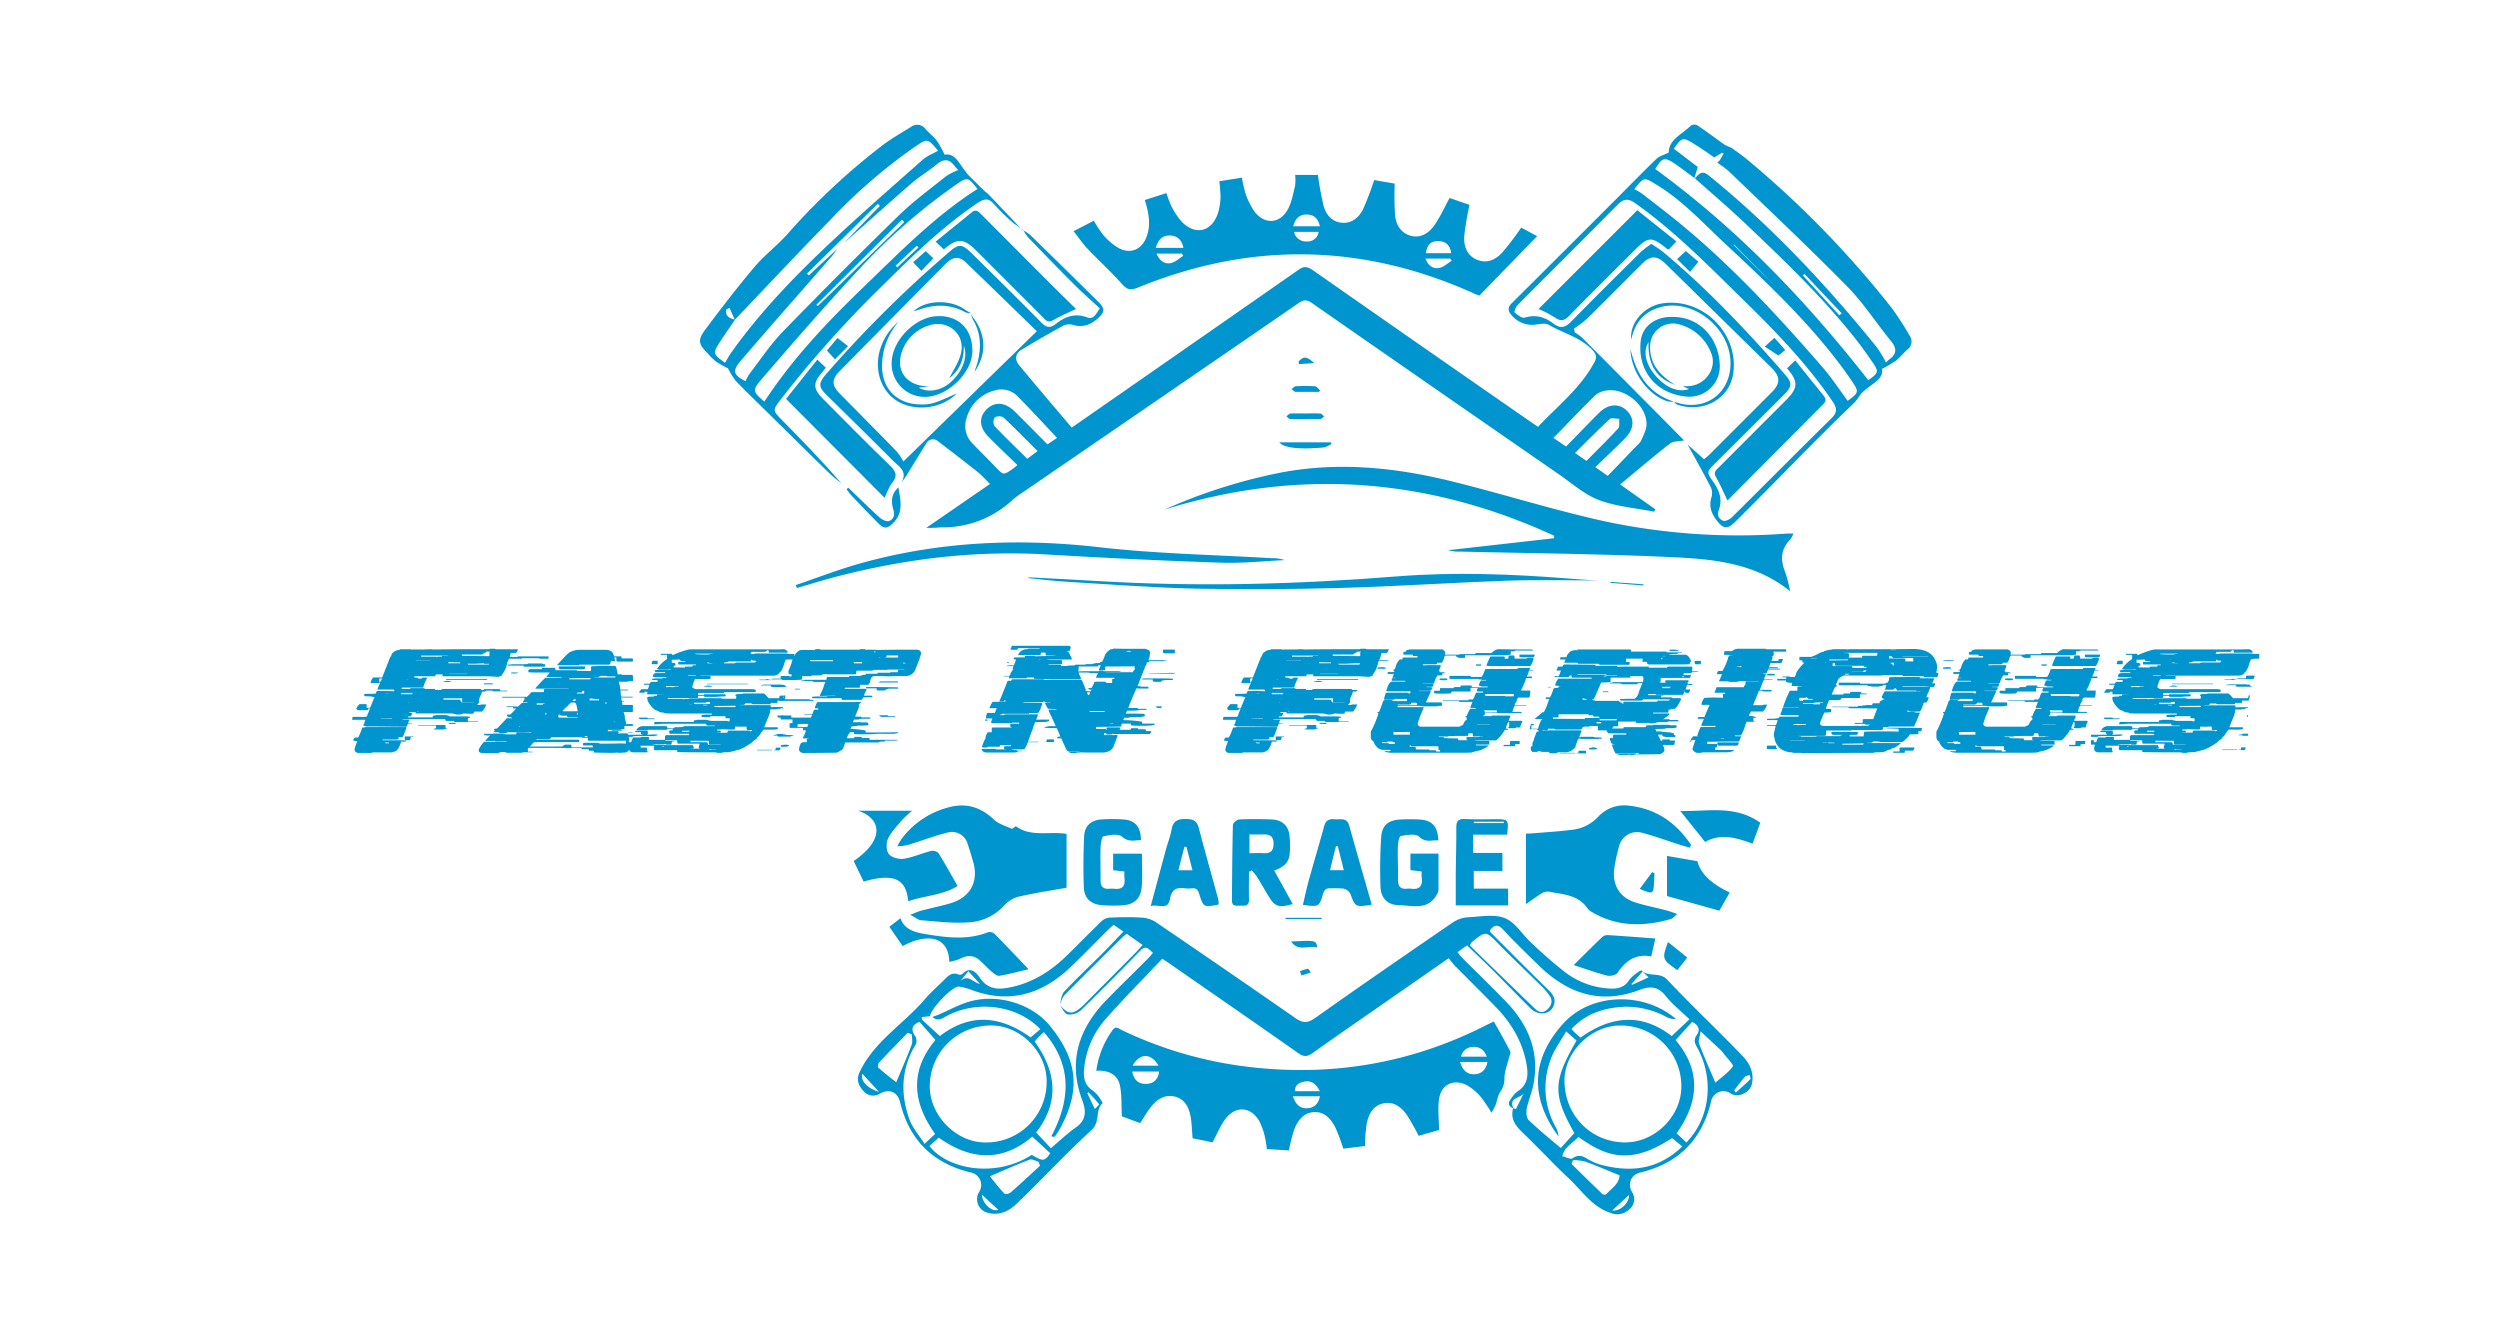 <svg xmlns="http://www.w3.org/2000/svg" viewBox="0 0 835.32 447.34"><defs><style>.cls-1{fill:#0095cf;}</style></defs><g id="Layer_1" data-name="Layer 1"><path class="cls-1" d="M341.68,76.86a15.12,15.12,0,0,1,2.54,1.64Q355.67,89.65,367,100.86c2.17,2.15,2.21,3.37,0,5.37s-4.93,3.38-8.26,2.38a4.78,4.78,0,0,0-3.3.12c-4.75,2.58-9.43,5.29-14.06,8.08-2.23,1.35-2.39,3.39-.81,5.29,5.75,6.93,11.6,13.77,17.52,20.77L375.18,131q29.35-20.4,58.67-40.84c1.8-1.27,2.91-1.15,4.63,0q36.36,25.41,72.82,50.69l2.6,1.76c6.57-7,14.2-12.91,18.83-21.57.92-1.71.63-2.74-.71-4.14-4.06-4.25-9.73-5.57-14.57-8.38-1-.61-2.74-.3-4.1-.1a8.93,8.93,0,0,1-8.32-3.14c-1.21-1.31-1.33-2.56.05-3.93q17.73-17.64,35.42-35.33c4.3-4.3,8.53-8.68,12.92-12.89,1-1,2.53-1.35,4.15-2.17,0-4.35,4.49-6.08,7.39-9a2.24,2.24,0,0,1,2.15-.1c3,2,6,4.29,9,6.4.82.57,1.9.77,2.72,1.34,1.85,1.29,3.67,2.64,5.41,4.08a329.7,329.7,0,0,1,47.95,49.37,98.22,98.22,0,0,1,5.8,9,3.34,3.34,0,0,1-.72,4.77c-1.33,1.19-2.44,2.64-3.84,3.73a41.78,41.78,0,0,1-4.64,2.72c.6,3.21-2.71,4.62-5.13,6.65a14.27,14.27,0,0,0-1.9,1.74,28.6,28.6,0,0,1-2,2.72c-13.61,13-26.58,26.74-40,40-2.46,2.42-3.81,2.45-5.95-.23-1.82-2.27-2.92-4.77-2-7.86a4.84,4.84,0,0,0-.09-3.3c-2.51-4.89-5.22-9.67-7.85-14.48l5.48,4.93c.64-.53,1.16-.91,1.62-1.36q10.49-10.47,21-21c3-3,2.91-5.25-.06-8.19L556.71,88.32c-3.09-3-5.12-3.1-8.15-.08-6.13,6.11-12.21,12.27-18.39,18.34a38.55,38.55,0,0,1-4.25,3.22l.27,1.28a17.78,17.78,0,0,1,2.52,1.82q17,17.1,34,34.26c-1.6.33-3.58.17-4.74,1.07-5.49,4.25-10.76,8.78-16.62,13.64l11.71,8.28c-.1.28-.2.55-.31.82-6.15-1.2-12.57-1.7-18.38-3.84-4.73-1.74-8.79-5.36-13-8.3q-41.61-28.77-83.15-57.66c-1.62-1.13-2.62-1-4.17,0q-46.35,31.88-92.76,63.64a27.44,27.44,0,0,0-2.94,2.2,34.07,34.07,0,0,1-24.05,9.19,39.28,39.28,0,0,1-4.81.17l21.3-14.67c-1.5-1.46-2.71-2.86-4.13-4-4.33-3.45-8.72-6.82-13.12-10.17a2.53,2.53,0,0,0-4.09.73c-1.89,3-3.74,6-5.58,9a25.19,25.19,0,0,1-2.65,3.9c2.09-3.68-.79-5.19-2.67-7.06q-11-11-22.11-21.87c-3.06-3-3.1-4.1-.3-7.35a394.7,394.7,0,0,1,41.12-40.77c3-2.64,4.23-2.61,7.19.31,7.86,7.74,15.72,15.46,23.46,23.31,1.75,1.78,3,2,5,.4,3-2.4,6.4-3.56,10.29-2.1,2.24.84,2.91-1,4.27-3-2.71-2.51-5.55-5-8.21-7.63-5.33-5.32-10.58-10.74-15.82-16.16a16,16,0,0,1-1.63-2.52ZM566.31,59.58c1.3-1.31,2.25-2.88,4.57-1,21,17,39.28,36.51,56.2,57.43a42.29,42.29,0,0,1,3.07,5.1,10.22,10.22,0,0,1,1.08-1c2.53-1.79,2.64-3.64.66-6.07-4.94-6.05-9.2-12.74-14.64-18.27C604.39,82.68,591,70.09,577.79,57.35a35.38,35.38,0,0,0-4-3l.82-.78,1.29-2.22-.41-.36-2.73,1.61c-1.11-.78-2.1-1.49-3.12-2.17s-2-1.36-3.06-2c-4.33-2.74-4.46-2.71-7.31,1.25l8,6.12-1.11,3.68c-2-1.44-3.89-2.94-5.89-4.32-4.13-2.86-4.77-2.7-7.2,1.32,27.37,19.91,50.41,44,71.19,70.57,3.63-2.69,3.68-2.74.72-7-1.76-2.56-3.59-5.07-5.53-7.49-11.07-13.88-23.89-26.09-36.72-38.28C577.36,69.21,571.77,64.46,566.31,59.58ZM346.43,110.67c-8.18-7.94-15.92-15.5-23.72-23-2.23-2.15-4.31-2-6.86.61q-17.7,17.85-35.32,35.76c-2.72,2.76-2.65,4.73.08,7.5,6.34,6.44,12.72,12.84,19,19.32a19.73,19.73,0,0,1,2.23,3.34Zm205.35-29.2c1.53,1.07,2.88,1.86,4.07,2.85,14.85,12.43,28.11,26.45,40.78,41.05,2.17,2.51,2.11,3.83-.35,6.3q-11.58,11.6-23.21,23.15c-2.9,2.89-2.9,2.9-.59,6.22,2,2.83,3.1,5.88,1.84,9.29-.68,1.84,0,3.13,1.47,3.67.73.27,2.17-.46,2.88-1.16,11.05-10.93,22-22,33.06-32.87,2-1.93,2.3-3.3.66-5.73-8.58-12.63-19.11-23.53-30-34.14C570.9,88.82,559.6,77.26,546.35,67.88c-2.3-1.63-3.83-1.53-5.8.47C529.42,79.6,518.19,90.75,507,102c-.58.58-1.13,2.23-.89,2.43,1,.81,2.47,2,3.37,1.69,3.66-1.12,6.74-.18,9.56,2,2.38,1.8,4,1.33,6-.73,7.63-7.82,15.41-15.49,23.17-23.18A36.23,36.23,0,0,1,551.78,81.47Zm-5.69-18.25a21.63,21.63,0,0,1,2.61,1.51c4.61,3.59,9.26,7.13,13.75,10.86,17.09,14.19,32.07,30.49,46.6,47.21,3,3.49,5.56,7.41,8.32,11.13,3.87-2.91,3.9-2.93,1-7.17-1.59-2.33-3.26-4.61-5-6.84-10.95-14.14-23.92-26.36-36.95-38.49-7.33-6.83-14.12-14.34-22.8-19.63C549.27,59.13,549.31,59.06,546.09,63.22ZM537.2,159l9.66-10.05a6.63,6.63,0,0,0,1.48-1.68c.73-1.8,1.8-3.66,1.82-5.51.06-6.34-7.41-12.41-13.63-11.25a7.09,7.09,0,0,0-3.54,1.59c-4.68,4.61-9.21,9.37-13.94,14.23l4.21,2.87c3.8-3.87,7.37-7.61,11-11.24,3.16-3.13,6.84-3.3,9.44-.61s2.25,6.14-.83,9.22-6.42,6.24-9.82,9.53Zm-184-12.68c-4.62-4.89-8.92-9.63-13.45-14.14a7.45,7.45,0,0,0-7.4-1.71,13,13,0,0,0-9.32,9,8.31,8.31,0,0,0,2.06,8.87c2.49,2.57,5.05,5.08,7.52,7.67,2.67,2.8,2.65,2.83,5.82.6.38-.26.72-.58,1.52-1.22-3.27-3.17-6.47-6.2-9.57-9.33-3.25-3.26-3.43-6.68-.62-9.39,2.63-2.55,6.11-2.3,9.22.76,3.68,3.62,7.29,7.3,11,11.05ZM530.08,154c3.71-3.76,7.27-7.23,10.62-10.89.58-.64.24-2.1.33-3.17-1.07,0-2.57-.46-3.15.07-3.9,3.59-7.62,7.39-11.62,11.34Zm-183.39-3.29c-3.93-3.91-7.59-7.68-11.43-11.25a2.91,2.91,0,0,0-2.86,0,2.86,2.86,0,0,0-.16,2.83c3.51,3.73,7.22,7.29,11,11Zm232.7-69-.15.14L600,102.3l-.06.07Zm35.18,23.63.8-.65L602.92,91.53l-.53.49Z"/><path class="cls-1" d="M505.73,370.35c-1.81-.69-2-1.79-.84-3.24a9.8,9.8,0,0,1,2-2.34c3.93-2.38,3.78-6,3.07-9.73-1.41-7.25-5.09-13.33-10.17-18.57-4.53-4.67-9.17-9.23-13.74-13.85-.67-.69-1.23-1.49-2-2.45l-14.39,10c-10.36,7.21-20.76,14.36-31.06,21.67-1.82,1.29-3,1.35-4.87,0-14.41-10.13-28.91-20.13-43.38-30.18l-2-1.32c-6.47,6.85-13.11,13.51-19.29,20.56a29,29,0,0,0-6.76,15.63c-.4,3.09-.17,6,2.94,7.92a11.77,11.77,0,0,1,2.57,3c.28.35.65,1.12.53,1.23-2.5,2.4-.67,6.2-3.61,8.89-8.61,7.88-16.56,16.49-25,24.6-2.56,2.48-5.81,4.1-9.71,3.05a4.65,4.65,0,0,1-2.83-7,4.27,4.27,0,0,0-2.76-6.45c-12.64-3-20.6-10.77-23.67-23.45-.84-3.48-3.63-4.66-6.74-2.92a4.17,4.17,0,0,1-5.53-.88c-1.64-1.81-2.48-3.73-1.27-6.29,4.84-10.29,14.71-16.05,21.77-24.33,2-2.36,4.39-4.4,6.58-6.61,1.3-1.3,2.56-2.56,4.67-1.68a1.46,1.46,0,0,0,1.31-.18c2.76-2.78,4.72-.37,5.94,1.41,2.66,3.86,6.17,3.84,10,3.07,7.56-1.51,13.75-5.51,19.17-10.82,3.83-3.76,7.58-7.61,11.45-11.33a4.36,4.36,0,0,1,2.6-1.16c3.58-.14,7.17-.24,10.74,0a9.51,9.51,0,0,1,4.65,1.46q23.37,15.88,46.57,32c2.54,1.79,4.15,1.92,6.78.06,15.29-10.84,30.73-21.47,46.21-32.06a10.48,10.48,0,0,1,5.17-1.6c4-.21,8.52-1.08,12,.32s5.67,5.3,8.57,8a150.25,150.25,0,0,0,11.69,10.18,26.93,26.93,0,0,0,14.68,5.34c2.63.15,5-.3,6.6-2.86a12.3,12.3,0,0,1,2.93-2.6c.35-.28,1.1-.68,1.21-.56,2.34,2.32,6,.36,8.49,3,8.22,8.7,16.94,16.91,25.23,25.54,2.37,2.47,4,5.67,3.09,9.49-.61,2.67-4.49,4.74-7.12,3a4.21,4.21,0,0,0-6.47,2.68c-3,12.8-10.91,20.71-23.67,23.78-3.14.75-4.36,3.76-2.7,6.62a4.22,4.22,0,0,1-.82,5.54,5.73,5.73,0,0,1-6.3,1.37c-6.3-2-9.66-7.5-14.12-11.62-5-4.67-9.68-9.78-14.64-14.54-2.57-2.47-5-4.81-3.9-8.83l.95.24c1-2,1.78-3.61,2.56-5.2C508,367,503.85,366.7,505.73,370.35ZM311.57,339.78c.86-.32,1.74-.59,2.58-1,2.75-1.21,5.42-2.64,8.24-3.64,11.13-3.94,23,.87,28.42,7.61,8.93,11,10.62,21,3.41,34.27-.54,1-1.22,1.9-1.83,2.85l-1.12-.19c6.48-12.24,7-23.91-2.48-34.82-.65.58-1.15,1-1.6,1.46s-1,1.09-1.47,1.69c7.19,10,8.41,20.13.49,30.38l4.92,5.26c2.95-2.49,5.43-4.9,8.23-6.85,3.68-2.55,3.6-5.55,2.2-9.31-4.77-12.86-1.12-23.81,8.08-33.31,4.46-4.6,9.07-9,13.59-13.57.7-.7,1.33-1.45,2-2.22-1.42-1.32-2.35-2.68-4.14-.85-6.56,6.74-13.16,13.45-19.91,20a5.73,5.73,0,0,1-4.44,1.41c-1.11-.25-1.84-2.17-2.74-3.34,2.81,3.43,4.38,3.56,7.66.58.42-.38.81-.79,1.21-1.19q8.36-8.42,16.72-16.84c.7-.71,1.34-1.47,2.19-2.41L376.46,312c-.54.44-1,.76-1.4,1.14-6.48,6.45-13,12.87-19.38,19.38-.79.81-1.07,2.13-1.59,3.21.47-1.49.52-3.38,1.49-4.41,4.19-4.46,8.67-8.64,13-13,2.25-2.25,4.41-4.59,6.78-7.06L372.09,309c-.82.75-1.52,1.36-2.18,2-4.07,4.05-8.06,8.2-12.22,12.15-9.45,9-20.25,12.34-32.92,7.67a20,20,0,0,0-4.35-1.17c-2.1-.27-9.59,7.54-9.64,9.88l-2.75.3c0,.28,0,.57,0,.85l6,5.49c10.4-7.95,20.47-6.61,30.33.45l3.24-2.75c-8.21-8.49-22.06-9.63-31.72-4.15C314.34,340.61,313,341.18,311.57,339.78Zm250.21,23.37a20.26,20.26,0,0,0-20.41-20.5c-9.66,0-18.58,8.72-18.63,18.27-.06,11.6,8.72,20.68,20.11,20.79C552.83,381.81,561.72,373.1,561.78,363.15ZM349.71,361.3c.09-9.63-8.62-18.54-18.24-18.65a20.35,20.35,0,0,0-20.81,20.13c-.08,9.82,8.62,18.81,18.31,18.94A20.18,20.18,0,0,0,349.71,361.3Zm173.58-16.69c-1.85,3.27-4,6.11-5.14,9.29a26.85,26.85,0,0,0,1.92,23.18,11.32,11.32,0,0,1,.71,2.72c-10.81-14.7-7.86-27.44,1.58-37.84s27.13-10.57,37.59-1.49a5.74,5.74,0,0,1-2.84-.51,28.27,28.27,0,0,0-15.21-3.54c-6.46.48-12.24,2.45-16.83,7.41.59.62,1,1.11,1.5,1.56s1,.84,1.52,1.3c10.07-7.19,20.26-8.41,30.47-.51l5.94-5.61c-2.85-2.74-5.73-5-7.89-7.73-2.58-3.3-5.28-3.42-8.85-2.07-13.11,5-24.15,1.14-33.75-8.32-4-3.9-8-7.77-11.76-11.82-1.82-1.95-3.06-1.57-4.44.23.07.26.06.49.17.6,6.52,6.53,13,13.08,19.61,19.53,1.61,1.57,2.36,3.24,1.42,5.29s-3,2.61-5,2.19a6.1,6.1,0,0,1-2.81-1.74c-4.28-4.24-8.46-8.59-12.73-12.85-2.7-2.7-5.5-5.31-8.29-8L487,318.15c.59.73,1,1.33,1.52,1.84,4.8,4.8,9.68,9.51,14.4,14.38,7.58,7.79,11.61,16.87,9.45,27.95-.54,2.76-1.71,5.39-2.25,8.15-.24,1.21-.09,3.08.69,3.82,3.36,3.23,7,6.16,10.69,9.29,1-1.09,2.79-3.08,4.53-5-7.27-12.92-7.17-17.18.73-30.9Zm-31.7-29.48-.51.76Q502,326.5,512.92,337.08c1.18,1.14,2.59,1.54,4,.28s2-2.87.94-4.52a23.38,23.38,0,0,0-3.31-3.81c-4.61-4.57-9.33-9-13.87-13.66-4.25-4.34-4.18-4.42-9-.49A.68.68,0,0,0,491.59,315.13ZM308.91,382.2l3.54-3.31c-7.65-10.7-8.46-21.18.11-31.39l-5.31-6.06c-2.35.84-3,2.41-1.65,4.52a2.88,2.88,0,0,1,.06,3.53c-4.58,7.84-4.8,16.15-1.82,24.47C304.88,376.85,307.09,379.31,308.91,382.2Zm249.8-1.93c-4.78,3-9.75,5.65-15.61,5.78-6,.14-11-2.81-15.66-6.14-1.56,1.4-3,2.57-4.31,3.94a8.34,8.34,0,0,0-1.13,2.47c1.17.27,2.76,1.15,3.43.69,1.92-1.33,3.31-.82,5,.22a17.56,17.56,0,0,0,4.66,2c9.87,2.56,19,1.57,27-6.17Zm4.79,1.49,1.41-1.67c6.68-8.07,7.58-20.42,2.09-30.22-.81-1.44-1.14-2.49-.08-4,1.25-1.79.67-3.33-1.52-4.43l-5.54,6.08c8.77,10.41,7.65,20.81.36,31.15Zm-252.95,1.15c6,7.78,22.08,10.83,34.18,2.95,3.89,2.25,4.21,2.24,6.19-.53l-6-5.55c-10.46,8.81-20.95,7.65-31.25.36Zm262.6-21.15c2.07-1.81,4.34-3.36,5.85-5.45.34-.47-2-2.87-3.16-4.38a6.07,6.07,0,0,0-.71-.88l-6.91-6.46c-.28,2-.85,3.22-.51,4.12C569.26,352.82,571.06,356.83,573.15,361.76ZM525.58,387.6c-.15.44-.31.88-.47,1.32,3.43,3.36,6.84,6.73,10.3,10.05a1.3,1.3,0,0,0,1.25.07c1.85-2,4.4-3.53,4.48-6.34-4-1.6-7.64-3.19-11.39-4.56A18.46,18.46,0,0,0,525.58,387.6ZM347.5,389.5l-.47-1.33c-1-.26-2.18-1-3-.69-4.26,1.61-8.42,3.48-13.29,5.55,1.6,2,3.15,4,4.89,5.83.26.28,1.62,0,2.12-.49C341.08,395.48,344.28,392.47,347.5,389.5Zm-42.84-43.93-1.4-.45c-3.18,3.28-6.39,6.54-9.52,9.88-.34.37-.52,1.49-.28,1.71,1.94,1.73,4,3.33,6,4.91,1.95-4.68,3.68-8.61,5.19-12.61C305,348,304.66,346.72,304.66,345.57Zm-11,19.22-5.5-6C287.39,361,289.64,363.58,293.63,364.79Zm285.83-.49c.15.26.31.51.47.76,1.63-1.47,3.3-2.9,4.87-4.44.2-.21-.12-1-.19-1.45-.55.21-1.29.26-1.63.65C581.74,361.25,580.62,362.8,579.46,364.3Zm-251.4,34.87c.1,2.88,3.19,5.86,5.49,5.08Zm-4.53-74.65-2.66,3.28c2.75-2.45,4.31.65,6.52.93ZM538.7,404.44c2.73.42,5.86-2.79,5.58-5.15Zm12.12-77.89-2-1.92-3.73,4.19.33.21Zm-185,44c.24-.27,1.52-1.46,1.4-1.61a43.65,43.65,0,0,0-3.6-4l-.29.37Z"/><path class="cls-1" d="M366.3,357.77a29.86,29.86,0,0,1,5.4-13.53c1.1-1.63,2.12-.54,3.14-.05a134.93,134.93,0,0,0,37.35,11.6c29.68,4.52,58,.28,84.77-13.44l2.17-1.05c1.85,3.32,3.76,6.61,5.49,10,.26.52-.27,1.46-.45,2.2-.54,2.24-1.46,4.47-1.5,6.71a7.54,7.54,0,0,1-1.37,4.61c-.9,1.28-1.07,3-1.64,4.56a21.65,21.65,0,0,1-1.32,2.41,49.79,49.79,0,0,0-3.63-5.36,17.6,17.6,0,0,0-4.49-3.77c-4.06-2.23-8.35-.6-9.27,3.92-.69,3.38-.14,7-.14,11L474,379.5a72.89,72.89,0,0,0-3.95-7c-1.88-2.62-4.42-4.61-7.92-3.81s-4.87,3.73-5.5,6.87a58,58,0,0,0-.56,7.35l-7.23.9a69.64,69.64,0,0,0-2.62-7c-1.44-2.87-3.54-5.36-7.1-5.23s-5.58,2.88-6.75,6a62.93,62.93,0,0,0-1.72,6.8l-7.36-.44a35.42,35.42,0,0,0-.67-4.16,22.52,22.52,0,0,0-1.9-5.27c-2.75-4.7-7.75-5.14-11.13-.83-1.76,2.24-2.83,5-4.43,8l-6.68-1.36c-.22-2.55-.24-5-.69-7.36-.59-3.08-2-5.84-5.38-6.59s-5.85,1-7.83,3.47c-1.29,1.59-2.3,3.42-3.62,5.42L374.85,373c-.19-3.66,0-7.07-.64-10.27C373.42,359,370.45,357.54,366.3,357.77Zm12,.26c.58,2.94,2.18,4.18,4.61,4.13s4-1.31,4.4-4.13Zm109.57-3.2c.85,2.94,2.47,4.25,4.89,4.11,2.22-.14,3.72-1.41,4.24-4.11ZM432,366.29c.88,2.75,2.38,4.15,4.85,4,2.24-.13,3.66-1.42,4.18-4Zm64.79-13.22c-1-2.51-2.59-3.42-4.77-3.25a4,4,0,0,0-3.83,3.25ZM441,364.6c-1.32-2.62-2.95-3.64-5.22-3.21-1.66.31-3.1,1.1-3.12,3.21Zm-62.62-8.52h8.73C384.58,351.76,380.89,351.8,378.41,356.08Z"/><path class="cls-1" d="M508.29,76.05l5.3,2.86L494.3,98.77c-.19-.08-1-.34-1.71-.67q-55.77-25.21-112.41-2c-2.28.93-3.49.81-5.18-1.09-3.7-4.15-7.82-7.91-11.65-11.93-1.58-1.67-2.88-3.61-4.64-5.84l6.77-3.49a36.94,36.94,0,0,0,3.21,4.84,20.89,20.89,0,0,0,4.88,4.18c4,2.29,7.93.71,9.54-3.64,1.48-4,.76-8-.61-12.3l7.24-2.31a36.43,36.43,0,0,0,1.65,4.37,24.06,24.06,0,0,0,3.22,4.93c4.66,5.09,10.42,3.72,12.44-2.91a20.11,20.11,0,0,0,.76-5,46.79,46.79,0,0,0-.4-5.35l7.55-1.2a38.13,38.13,0,0,0,1.23,5.38,23.9,23.9,0,0,0,3,6c3.33,4.34,8.4,4.07,11.08-.72,1.33-2.38,1.79-5.28,2.47-8a16.14,16.14,0,0,0,0-3.57h7.61a106.08,106.08,0,0,0,1.93,10.44c.83,2.92,2.82,5.28,6.12,5.54s5.63-1.75,7-4.44a98.78,98.78,0,0,0,3.74-9.82l6.87,1.18A101.59,101.59,0,0,0,466.14,72c.34,3.09,1.86,5.82,5.18,6.76s6-.84,7.82-3.32c2-2.76,3.39-6,5.21-9.28L491,68.44a97.6,97.6,0,0,0-1.75,10.39c-.22,3.32.82,6.52,4.23,7.94s6.25,0,8.45-2.39A97.88,97.88,0,0,0,508.29,76.05ZM386.18,82.83h9.23c-.48-2.58-1.92-3.93-4.14-4.12C388.76,78.5,387,79.75,386.18,82.83Zm98.7,1.78c-.36-2.8-1.89-4-4.33-4.07s-3.84,1.42-4.08,4.07Zm-52.77-9H441c-.55-2.66-2-3.88-4.34-3.93S432.83,72.84,432.11,75.58ZM476.27,86.4c.93,2.42,2.59,3.55,4.67,3.12,1.46-.29,2.73-1.55,4.09-2.37l-.47-.75Zm-80.9-.93-.47-.73h-8.49c1.09,2.51,2.78,3.61,4.85,3.16C392.74,87.58,394,86.32,395.37,85.47Zm37-8a4.06,4.06,0,0,0,4.29,3.2,3.69,3.69,0,0,0,3.93-3.2Z"/><path class="cls-1" d="M341.75,76.79c-1.32-1-2.74-1.84-3.95-2.94A72,72,0,0,1,332,68.08c-1.81-2.09-3.36-1.59-5.35-.25C315,75.65,305,85.41,295.09,95.22a366.94,366.94,0,0,0-34.44,38.53c-2.45,3.22-2.44,3.48.38,6.35,6.86,7,13.72,14,20.15,21.47-1.38-1.16-2.84-2.23-4.12-3.49-6.07-5.91-12.1-11.88-18.14-17.83-4.34-4.28-8.73-8.52-13-12.89a23.7,23.7,0,0,1-2.65-4.26,43.69,43.69,0,0,1-4-2.27,22.65,22.65,0,0,1-2.63-2.56c-3.3-3.28-3.65-4.59-.91-8.26,5.3-7.08,10.69-14.1,16.4-20.85,3.38-4,7.69-7.2,11.15-11.15a224.53,224.53,0,0,1,31.53-29.42c3-2.3,6.3-4.11,9.48-6.13a3.45,3.45,0,0,1,5,.71c1.18,1.34,2.65,2.44,3.73,3.85a37.9,37.9,0,0,1,2.61,4.67c3.29-.66,4.7,2.66,6.66,5.16a20.19,20.19,0,0,0,1.26,1.63c1.74,1.76,3.52,3.49,5.3,5.22.51.5,1.12.91,1.61,1.42q5.58,5.86,11.14,11.74Zm-61.94,6.32c-.73,1-1.4,2-2.19,2.88-10,11.49-20.14,22.9-30.05,34.48-3,3.53-2.53,4.79,1.52,6.89a17.8,17.8,0,0,1,1.32-2.44c3.63-4.69,6.94-9.71,11-13.94q19.17-19.77,38.91-39c4.91-4.77,10.5-8.86,15.86-13.15a21.4,21.4,0,0,1,4-2,17,17,0,0,1-1.19-1.32c-1.72-2.33-3.52-2.62-5.87-.69-2.75,2.28-5.87,4.12-8.57,6.45-7.61,6.6-15.09,13.35-22.62,20q4.68-4.85,9.37-9.7l2.71-2.78-.74-.67L269.64,91.42l.59.61Zm-34.29,23.75c-.6-1.34-1.19-2.69-1.79-4l-1,.54c-.52,2.1.92,2.92,2.84,3.42-1.58,2.33-3.2,4.65-4.74,7-2.77,4.26-2.72,4.42,1.42,7.39.66-1.09,1.26-2.24,2-3.28,9.46-13.35,20.74-25.1,32.6-36.28,10.26-9.67,20.91-18.94,31.47-28.29,1.46-1.29,3.41-2,5.09-3-3.46-4.18-3.48-4.21-8-1.12A181.8,181.8,0,0,0,277.89,73C267,84.15,256.3,95.55,245.52,106.86Zm9.87,27.35c9.37-14.36,21-26.58,33.12-38.27s23.82-23.7,38.08-32.8C323.36,59.05,323.33,59,319,62a201.86,201.86,0,0,0-33,29.11c-10.76,11.6-21.16,23.53-31.47,35.52C251.2,130.51,251.56,130.82,255.39,134.21Zm46.77-60-.79-.8-28.58,28.41.45.45Zm-17.74,30.06h0L297.85,90.5l.11.1Zm14.84-15.49.54.58,7.09-6.69-.56-.57Z"/><path class="cls-1" d="M389,170.3a181.91,181.91,0,0,1,37-12c19.93-4.2,39.59-2.28,59.05,2.52,16.81,4.15,33.37,9.39,50.25,13.17A213.92,213.92,0,0,0,597,178.28c.65,0,1.3,0,2.23,0a8.27,8.27,0,0,1-1.08,2c-3.16,3.22-3.33,6.78-1.69,10.8a49.19,49.19,0,0,1,1.67,6.47c-11.89-9.62-26.14-10.79-40.22-11.43-23.33-1.06-46.7-1.26-70.06-1.82a12.74,12.74,0,0,1-4-.46l35.42-4V179C477.05,159.55,433.63,156.33,389,170.3Z"/><path class="cls-1" d="M356.37,278.61v18c-5.62,1-11.06,1.82-16.39,3.08a10.43,10.43,0,0,0-4.72,3.15,17.25,17.25,0,0,1-11.83,5.35c-5.18.37-10.45-.32-15.67-.71-1-.07-1.87-.91-3.63-1.83,1.84-.69,2.8-1.16,3.81-1.42,3.18-.83,6.41-1.48,9.56-2.39,6.74-2,9.61-7.29,7.63-14-.64-2.16-1.28-4.31-2-6.44a5.41,5.41,0,0,0-6.2-3.3c-4.09,1-8.07,2.48-12.1,3.76a14,14,0,0,1-5,.89,23.19,23.19,0,0,1,1.59-2.69,28.55,28.55,0,0,1,16-10.42c5.69-1.42,10.47.2,14.73,4.25,1.53,1.45,3.85,2.09,5.86,3,.26.12.83-.47,1.43-.84C344.29,279.74,350.4,277.73,356.37,278.61Z"/><path class="cls-1" d="M564.58,283.23c-1.31-.39-2.63-.76-3.93-1.18-4-1.28-8-2.74-12.09-3.83a6.18,6.18,0,0,0-7.51,4.31,52.78,52.78,0,0,0-1.66,7.68c-.79,5.46,1.81,9.68,7,11.32,3.4,1.06,6.92,1.75,10.37,2.65,1,.27,2.05.66,3.67,1.19-1,.84-1.47,1.5-2.07,1.68-9.09,2.62-18,2.68-26.42-2.29a4.77,4.77,0,0,1-1.52-1.25c-3.14-4.64-8.3-4.63-13-5.61a4.1,4.1,0,0,0-2.56.77c-1.6,1-3.1,2.11-5,3.43V278.52c1,0,2.08-.06,3.16-.15,4-.34,8.06-.57,12.06-1.1A13.82,13.82,0,0,0,534,272.9a11.84,11.84,0,0,1,10.29-3.7c9.1,1,15.82,5.72,20.75,13.12Z"/><path class="cls-1" d="M265.91,195.48c7-2.38,13.91-5.06,21-7.08,26.45-7.5,53.27-8.66,80.58-5.54,19.06,2.18,38.33,2.51,57.5,3.65a11.46,11.46,0,0,1,4.24.64c-7.05.32-14.12,1.11-21.16.86q-29.35-1-58.67-2.76c-24.7-1.44-48.84,1.71-72.64,8.14-3.52,1-7,2.06-10.51,3.09C266.15,196.14,266,195.81,265.91,195.48Z"/><path class="cls-1" d="M359.51,103.23c-2.8,1.35-5.36,2.4-7.73,3.79-1.69,1-2.41-.1-3.31-1q-11.19-11.16-22.34-22.35c-4.1-4.09-6.27-4.2-10.78-.34l-2.73-2.59c4.14-3.36,8.12-6.57,12.09-9.81,1.51-1.24,2.37-.08,3.3.84q10.86,10.89,21.71,21.78C353,96.86,356.38,100.14,359.51,103.23Z"/><path class="cls-1" d="M295.57,166.33l-32.93-33.05q4.92-6.18,10.44-13.11l2.83,2.66c-.53.69-.78,1.08-1.09,1.42-3.26,3.68-3.25,5.61.26,9.13,7.43,7.47,14.84,15,22.4,22.29,2,1.94,2.44,3.41.6,5.7C296.9,162.85,296.31,164.81,295.57,166.33Z"/><path class="cls-1" d="M288.57,294.56c-1.16-2.38-2.25-4.64-3.33-6.87,10.92-7.47,8.89-14.41,1.44-16.81h18.1a36.89,36.89,0,0,0-3.37,3.12c-1.69,2-3.62,3.94-4.71,6.26-.67,1.42-.61,4,.28,5.11s3.34,1.82,4.93,1.57c3.12-.48,6.11-1.83,9.21-2.62a2.84,2.84,0,0,1,2.45.72c2.19,3.5,4.17,7.12,6.39,11-5.11,3.19-11.12,3.15-16.51,5.12C302.83,293.59,298.59,291.67,288.57,294.56Z"/><path class="cls-1" d="M417.32,291.27c0,3.08-.08,6.17,0,9.25.07,1.93-1,2.21-2.46,2.09s-3.26.65-3.24-1.87c.08-8.37.11-16.74.33-25.1,0-.66,1.32-1.8,2.06-1.83,3.66-.17,7.33-.14,11,0,3.28.15,5.39,2,5.81,5.1a29.68,29.68,0,0,1,.09,6.46c-.26,3-2.35,4.55-5.16,5.49l6.18,11.2c-4.75,1.36-5.91.95-8.18-2.8-1.31-2.17-2.56-4.37-3.91-6.53a16.67,16.67,0,0,0-1.59-1.9Zm.15-6.2c1.77,0,3.17-.08,4.56,0,2.28.16,3.47-.53,3.5-3.1s-1.27-3.24-3.49-3.16c-1.47.05-2.94,0-4.57,0Z"/><path class="cls-1" d="M475,291.18l-3.74-.46v-5.51h9.38c0,4.09,0,8.09,0,12.1a3.18,3.18,0,0,1-.42,1.34c-3,5.79-8.41,3.85-13.08,3.76-3.53-.08-5.75-2.38-5.88-6.05a165.32,165.32,0,0,1,.23-16.66c.26-4,2.5-5.73,6.59-5.9,2-.08,4-.09,5.93,0,4.45.19,6.35,2.17,6.59,7-2.16-.23-4.19.92-6.4-1.23-1.13-1.09-4.11-.61-6.14-.23-.58.11-1,2.37-1,3.65-.1,3.68.13,7.35.06,11,0,2.21.83,3.15,3,2.95a6,6,0,0,1,1.41,0c2.77.37,3.83-.91,3.54-3.58C474.93,292.72,475,292.07,475,291.18Z"/><path class="cls-1" d="M381.55,285.24c0,3.83.22,7.41-.06,10.95-.33,4.12-2.5,6.07-6.58,6.31a49.33,49.33,0,0,1-6.77-.06c-3.63-.29-5.88-2.3-6-5.91-.21-5.73-.16-11.49.11-17.22.15-3.35,2.35-5.28,5.71-5.51a56,56,0,0,1,7.33,0c4,.25,5.89,2.42,5.93,6.89-2.17.05-4.11.8-6.33-1.15-1.22-1.07-4.14-.54-6.16-.12-.58.12-.94,2.4-1,3.7-.11,3.67.05,7.34,0,11,0,2.06.83,3,2.87,2.84a8.68,8.68,0,0,1,1.69,0c2.8.34,3.77-1,3.42-3.63a18.78,18.78,0,0,1,0-2.14l-3.78-.42v-5.53Z"/><path class="cls-1" d="M407.2,302.22c-4.95,1-5.13.95-6.49-3.48-.43-1.42-1-2.1-2.54-1.93a8.55,8.55,0,0,1-2.26,0c-2.9-.48-4.46.53-5,3.59-.71,3.94-3.78,1.6-6.42,2.35,1.8-6.73,3.44-12.87,5.11-19,.59-2.18,1.46-4.3,1.84-6.51.52-3,2.14-3.66,4.93-3.6,2.35.05,3.57.66,4.18,3,2.06,7.92,4.31,15.79,6.46,23.69A10.93,10.93,0,0,1,407.2,302.22ZM396.44,283l-.7-.09c-.65,2.55-1.31,5.1-2,7.88h4.71C397.72,288,397.08,285.47,396.44,283Z"/><path class="cls-1" d="M458.34,302.28c-5.53.87-5.46.84-7.19-3.72a3.5,3.5,0,0,0-2.32-1.66,34.71,34.71,0,0,0-4.22-.09c-1.46-.1-2.12.43-2.55,1.89-1.29,4.34-1.38,4.32-6.73,3.64.65-2.72,1.22-5.43,1.95-8.1,1.68-6.07,3.5-12.1,5.15-18.17.54-2,1.71-2.53,3.54-2.33s4-.77,4.83,2.08C453.24,284.59,455.78,293.33,458.34,302.28ZM447,282.71h-.61c-.66,2.63-1.33,5.26-2,8.05H449C448.29,287.88,447.63,285.29,447,282.71Z"/><path class="cls-1" d="M343.64,192.9c7.43.39,14.86.74,22.28,1.19,33.64,2.07,67.22,1.18,100.81-1.5,19.09-1.52,38.23-.81,57.32.71,3.45.28,6.89.55,10.31.65-10.16,0-20.34-.28-30.49.06-18.45.64-36.88,1.9-55.33,2.42-16.28.46-32.58.59-48.87.25-14.4-.31-28.78-1.43-43.17-2.29-4.31-.25-8.61-.81-12.91-1.23Z"/><path class="cls-1" d="M503.61,278.89H492.24V285H502v6h-9.56v5.91h11.46v5.62H486.41c0-3.81,0-7.45,0-11.1.05-5,.24-10,.18-15,0-2.31.86-2.88,3-2.76,3.28.18,6.58.05,9.88.05C504.06,273.7,504.09,273.74,503.61,278.89ZM502.47,275v-.44h-10V275Z"/><path class="cls-1" d="M317.19,321.38c-.26-9.11-8.11-9.38-15.57-5.26l-4.47-6.46,3.74-2.86c1.1,3.59,4.57,4.69,8.1,5.27,7.06,1.16,14.17,2.16,21.17-.6a2.47,2.47,0,0,1,2.12.53c3.64,3.67,7.18,7.43,11.4,11.85-3.55.83-6.64,1.68-9.78,2.19-.75.13-1.79-.74-2.52-1.36-1.42-1.21-2.68-2.62-4.09-3.86-2-1.78-4.19-1.7-6.52-.46A18.68,18.68,0,0,1,317.19,321.38Z"/><path class="cls-1" d="M557,286l10.12,1.75c1.41,5,5.71,8,10.82,10.49l-3.47,6.05L557,299.4Z"/><path class="cls-1" d="M525.82,322.47c3.67-3.65,6.57-6.58,9.56-9.42a2.88,2.88,0,0,1,2-.6c5.4.34,10.79.76,15.72,1.13-.33,1.45-.83,3.61-1.37,6-5.19-1-8.54,1.44-11.27,5.49-.52.77-2.45,1.16-3.52.9C533.43,325.07,530,323.82,525.82,322.47Z"/><path class="cls-1" d="M561.46,271c9.2.14,18.39-2.09,26.7,3.9-.75,2-1.62,4.39-2.58,7-5.38-2.05-10.69-3.53-15.86-.58Z"/><path class="cls-1" d="M300.19,162.82c.65,4.24,1.81,8.33-1.67,11.85-2,2.06-3.14,2.13-5.15.09q-4.55-4.63-9-9.33a20.2,20.2,0,0,1-1.5-2l.57-.48c3.49,3.36,6.93,6.77,10.51,10,.79.72,2.31,1.43,3.12,1.13,1.45-.54,2-1.9,1.44-3.73C297.51,166.94,298.09,164.86,300.19,162.82Z"/><path class="cls-1" d="M557.32,314.76l6.44,5.17-3.31,4.22C555.36,320.65,555.24,320.33,557.32,314.76Z"/><path class="cls-1" d="M427.47,147.8h17.16l.28.5a8.47,8.47,0,0,1-2.51,1.2C434.49,150.24,428.85,149.7,427.47,147.8Z"/><path class="cls-1" d="M436.31,138.15c1.6,0,3.21-.08,4.8,0,.47,0,.88.66,1.32,1-.41.29-.82.84-1.24.85q-5.08.09-10.17,0c-.4,0-.79-.59-1.18-.91.46-.32.9-.91,1.38-.94C432.91,138.07,434.61,138.15,436.31,138.15Z"/><path class="cls-1" d="M547.88,297l4.18-5.65.76.5c-.05.91-.11,1.82-.15,2.73C552.5,298.81,552.31,298.92,547.88,297Z"/><path class="cls-1" d="M307.85,90.5l-2.75-2.88,4.22-3.71,2.53,2.42Z"/><path class="cls-1" d="M279,120.07l-2.7-2.94,3.54-4.19,3.5,2.73Z"/><path class="cls-1" d="M440.73,130.93c-2.6,0-5.2,0-7.8,0-.48,0-.93-.6-1.4-.92.47-.33.92-.92,1.39-.94a50.93,50.93,0,0,1,6.42,0c.61,0,1.16.88,1.73,1.35Z"/><path class="cls-1" d="M431.39,314.58c8.28-.44,8.28-.44,8.78,2C437.29,315.7,433.86,318.21,431.39,314.58Z"/><path class="cls-1" d="M441.54,307.06h-12v-.4h12.12Z"/><path class="cls-1" d="M433.91,120.75c1.66-1.75,2.59-1.78,5.21.55l-5.11.38C434,121.37,433.94,121.06,433.91,120.75Z"/><path class="cls-1" d="M434.32,324.53a14.92,14.92,0,0,1,2.69-.84c.26,0,.63.81.94,1.25l-3.07,1Z"/><path class="cls-1" d="M538.12,194.43l11,.81c0,.12,0,.25,0,.37l-11-.84Z"/><path class="cls-1" d="M558.63,105.9c9.56-.16,15.76,7.45,16,16.15A10.17,10.17,0,0,1,563,132.45c-9.88-1.09-16-8.88-14.77-18.68C548.83,109,553.09,105.8,558.63,105.9Zm1,22.66c-6.47-2.24-9.06-7.14-8.81-14.23-1.87,3-1,7.06,1.89,10.64,3.54,4.41,7.91,6.37,11.64,5l-2.13-.87c1-.05,1.89,0,2.8-.17,5.17-.73,8.71-6.19,6.75-10.9a15.79,15.79,0,0,0-11-9.73,7.65,7.65,0,0,0-9.43,7.45C551.26,121.85,554.82,125.59,559.65,128.56Z"/><path class="cls-1" d="M559.33,134.21c9.91,3.7,18.9-2.42,18.89-12.88,0-11.85-12.68-21.82-23.66-18.64-5.33,1.55-8.34,5.18-9.52,10.82-.67-5.58,4.29-11.21,10.33-12.14,13.29-2.05,25.41,9.65,23.82,23-1.09,9.17-10.43,13.81-18.93,10.78-.37-.14-.62-.64-.92-1Z"/><path class="cls-1" d="M559.34,134.21a8.37,8.37,0,0,1-2.19-.12c-6.56-2.09-12.29-10-12.36-17.48,2,8.63,6.17,14.93,14.54,17.6Z"/><path class="cls-1" d="M324.9,117.21c0,7.78-9.21,16.12-16.92,15.36a11.07,11.07,0,0,1-10-12.2c.55-6.85,7.56-14,14.4-14.68C319.84,105,324.92,109.63,324.9,117.21Zm-7.73,9.18c1.16-2.37,3.1-5.13,3.88-8.19,1.65-6.42-4.21-11.54-10.55-9.49a13.84,13.84,0,0,0-8.42,7.07c-3.64,7.18.25,13.45,8.51,13.29l-3.59.46c3,1.8,7.34,1,10.36-1.58,4.11-3.53,6.23-8.66,4.67-12.41C322.18,120.66,320.13,124.15,317.17,126.39Z"/><path class="cls-1" d="M300.34,107.39a22.58,22.58,0,0,0-5.62,15.06c0,7.34,4.91,12.39,12.28,12.67,3.85.15,5.19-.24,12.7-3.69-5.78,6-16.78,6.37-22.31.65C291,125.47,292.28,114.09,300.34,107.39Z"/><path class="cls-1" d="M324.45,104.65a5.76,5.76,0,0,1-1.86-.29c-5.23-2.91-10.57-2.72-16-.72a9.53,9.53,0,0,1-1.25.29c4.07-3.78,12.2-3.93,17-.52.66.46,1.39.83,2.08,1.24Z"/><path class="cls-1" d="M324.45,104.65a7.86,7.86,0,0,0,.7,1.46c4.34,5.59,4.6,12.2.43,18.21.42-1.33.93-2.64,1.24-4,1.08-4.74.82-9.32-1.78-13.6a8.2,8.2,0,0,1-.59-2.08Z"/><path class="cls-1" d="M577.19,167.22c-1.39-2.87-2.44-5.45-3.83-7.81-1-1.7.09-2.41,1-3.31q11.26-11.29,22.54-22.55c3.93-3.94,4-6.11.2-10.49l2.73-2.65c3.09,3.85,6.12,7.66,9.2,11.42.85,1,1.45,1.93.25,3.14C598.52,145.74,587.8,156.54,577.19,167.22Z"/><path class="cls-1" d="M514.07,103.24l33-33,13.06,10.42-2.46,2.63c-.34-.08-.55-.06-.68-.16-5.28-4.22-6.18-4.18-11,.64-7.27,7.25-14.57,14.47-21.74,21.81-1.66,1.7-2.9,1.81-4.81.44A37.2,37.2,0,0,0,514.07,103.24Z"/><path class="cls-1" d="M594.21,118.81l-4.56-3,3.25-2.93,3.59,4.07Z"/><path class="cls-1" d="M560.37,86.58l2.9-2.69,4.21,3.57-2.78,3.4Z"/><path class="cls-1" d="M163.68,216.76h1.68a1,1,0,0,1,.26.17h7.32l.17.09c-.36.77-.6,1.15-.7,1.15h-1.76a10.74,10.74,0,0,1-1.06,3c0,.11-.06.17-.18.17a.08.08,0,0,0,.09.09,9.26,9.26,0,0,1-1.76,4,.08.08,0,0,0-.09.09h.17v.17a4.53,4.53,0,0,0-1.14.44h-.88c-1.74-.12-2.68-.17-2.82-.17h-14.9q-.12,0-.27-.27v-.26H148v-.09H145.7l-.36.62h-6.87a.54.54,0,0,1-.09.26l.26.18h.8a2.34,2.34,0,0,0,.44.35h1.06c0-.24.11-.35.26-.35h1.32c.12,0,.18.09.18.17a12.53,12.53,0,0,0-1.24,3c0,.12-.06.18-.17.18h-6.88c-.12,0-.18.09-.18.17v.27h2.65l.35-.27H141a1.63,1.63,0,0,1,1.06.27h3.17c.12,0,.18.09.18.17l-.09.18h2.21l-.09-.18v-.08q1-.09,1.5-.09h11.19c.47,0,.71.12.71.35h1.41q.18,0,.18.18c0,.1-.12.22-.36.35h-.88c-.1,0-.25.35-.44,1.06a4.12,4.12,0,0,0-.7,2.2v.35c0,.09-.18.33-.53.71v.18h.88a.8.8,0,0,0,.26-.18h1.68l.17.09a12.1,12.1,0,0,1-1.41,2.29h-2.64c-.1.47-.34.71-.71.71h-.17c-.72,0-1.6,0-2.65-.09a6.37,6.37,0,0,1-1.23.35h-1.24a6.51,6.51,0,0,0-1.58-.35H139c-.11,0-.17-.06-.17-.18v-.09l.09-.17h-2l-.18-.09V238c0,.12.36.21,1.06.27v.09c-.34.64-.54,1-.62,1h-.79a.54.54,0,0,1-.09.26l.18.09h8.11v-.44c0-.12.35-.21,1.06-.27,0-.05,0-.08.09-.08h3a3.85,3.85,0,0,1,1.59.44h4.23c.5,0,1.29,0,2.38.09l.18.35c-.53.07-.79.16-.79.26v1h3.35v.18h-7.76c-.12,0-.18-.12-.18-.35h-2.56a.59.59,0,0,1-.44-.62H134.5v.09l.44.09h1.67c.12,0,.18.08.18.17a2.66,2.66,0,0,0-.44,1.06l.62.09h.7v.17h-1.5a1.25,1.25,0,0,1-.35.88c-4.58,0-8.17-.08-10.75-.08h-2.83a2.55,2.55,0,0,0-.88-.36.8.8,0,0,1,.44-.7l-.08-.18a9.71,9.71,0,0,0,.35-1h-4.23l-.18-.08c.06-.59.15-.89.26-.89h4.24c.35,0,.58-.32.7-1H123l-.09-.17v-.09c.12,0,.32-.44.62-1.32a.08.08,0,0,0,.09-.09v-.09H123c0,.35-.09.53-.26.53H119.6c-.35-.19-.53-.4-.53-.62a5,5,0,0,1,1.06-1.41h2.2q.18,0,.18.18v1.06h1.14l1.5-3.62c-.54,0-.86-.06-1-.18-1-.05-1.74-.08-2.29-.08a.24.24,0,0,0-.26-.27v-.17c0-.09.11-.21.35-.36h1.23c.5,0,1.3,0,2.38-.09.21-.58.36-.88.44-.88h1.24q1.37,0,4.41.09l.09-.18v-.08c0-.08-.09-.16-.27-.27h-5.2l-.18-.09.89-2.11h-3l-.18-.09a4.42,4.42,0,0,1,.88-1.76h3l2.65-6.7a2.81,2.81,0,0,0,.61-1.24,3.66,3.66,0,0,1,2.65-1.32c0-.12.09-.18.17-.18h3.35c.3,0,.44.08.44.18L138,217h2.29c1.45,0,2.48,0,3.08-.09q.47,0,1.5.09,8.73-.09,14.11-.09h4.41Zm-41.44,26.18h13.41l.17.09c-.72,2.17-1.19,3.26-1.41,3.26h-1.32v.09a.91.91,0,0,1,.17.44L133,247h-.09l-.17-.09a.16.16,0,0,1-.18.18h-4.5l-.17-.09v.35h5.46c.5,0,1.3,0,2.38.09v.09c0,.08-.08.17-.26.26h-1.59a.69.69,0,0,1,.09.27q-.81,2.44-1.68,2.82a3.78,3.78,0,0,1-2.38.52h-5.55a1.12,1.12,0,0,1-.26.18h-4.59a2,2,0,0,1-1-.7v-.8a23.4,23.4,0,0,1,.88-2.38l-1.32-.26a1.11,1.11,0,0,1,.53-1h1.06a23.71,23.71,0,0,0,1.41-3.35A3.77,3.77,0,0,0,122.24,242.94Zm4.5-16V228h.18a4.16,4.16,0,0,0,.7-1.23l-.17-.09h-.53Q126.74,226.77,126.74,226.9Zm.53,13.13v.09H131V240Zm1.41,7.94v.09c0,.08.09.17.26.26h1v-.26h-1Zm.18-16.31v.08h1v-.08Zm5.11,0v.26h3.79v-.26a.16.16,0,0,0-.18-.18h-3.43Q134,231.52,134,231.66Zm1.5,14.37H138v.17h-.71a7,7,0,0,0-.26,1.06h-1.59c-.12,0-.18-.06-.18-.17v-.89C135.32,246.09,135.38,246,135.47,246Zm.35-19v.09a.6.6,0,0,1,.27.09v-.18Zm.62,7.58v.09h.26v-.09Zm2.47-14v.08h4.85v-.08Zm.61,17v.18h.27v-.18Zm.18,4.59h8.91c.08,0,.17.08.26.26v.71c.29,0,.44,0,.44.17v.09h-.44a1.21,1.21,0,0,1-.79.26h-2.74l-.44-.08v-.18h.44a.66.66,0,0,1,.36-.18v-.88h-6Zm1-23.19v.18c0,.11.09.17.18.17h4.76a.73.73,0,0,0,.7,0h1.33a.6.6,0,0,1,.08-.26h1.85v-.09Zm8.2,8.46h1.23l.27.18h.44v.18h-2.73v-.18h.53Zm-.71,5.82v.44h5.38c.19.08.37.37.53.88h4.23v-.08h-3.79a.78.78,0,0,1-.17-.27v-.09l.08-.61c-.06,0-.08,0-.08-.09s.17-.06.17-.18Zm.89-6.43h13.57c.12,0,.18.08.18.17l-.18.09H149.05Zm.7-5.65v.36h4v-.27Zm.62,20.28H152q.14,0,.27.27l-.18.08h-1.76l-.44-.08v-.18Zm-.27-16.4v.09h6v-.09Zm12.26-7.4c0,.29-.18.44-.53.44a2.75,2.75,0,0,0-.71.53h-6.87a1,1,0,0,0,.17.26c-.11,0-.17.09-.17.18h.09c4.81.06,7.87.09,9.16.09V218q0-.18.27-.18v-.08Zm-3.79,4.05h-2.12l-.17-.09v.18c0,.12.08.18.17.18H163l.44-.09v-.18c0-.11-.06-.17-.18-.17h-1.59Z"/><path class="cls-1" d="M202.3,222.49h3.35a6.87,6.87,0,0,1,.61,2.2.08.08,0,0,1,.09.09v.53h.71l.44-.09c0,.18.32.27,1,.27h2.64c.1,0,.22.11.35.35v1.59a.15.15,0,0,1-.17.17h-1a6.51,6.51,0,0,0-.71.18h-2.82v.35a6.79,6.79,0,0,1,.44,2.2l.18.09h2.47v.18l-.44.09h-2.12q.09,1,.09,1.5v.08c.16.36.28.53.35.53h3.62v.27h-3.62l-.18-.09v.09q.13,1.23.36,1.23h.53v.18h-.53c-.12,0-.18.07-.18.17l.18.27v.62h3.35a.16.16,0,0,1,.17.17v2c0,.12-.06.18-.17.18h-2.73c-.12,0-.18.07-.18.17a3.54,3.54,0,0,1,.35,1.24h.09l-.09.44v.17a4.84,4.84,0,0,1,.35,1.41c.06,0,.09.24.09.71l.18-.09h1.94c.11,0,.17.08.17.18v.26c0,.12-.06.18-.17.18h-2.65v.88c0,.12-.35.21-1.06.26,0,.12-.05.18-.17.18h-4.32l.09.18-.18.26h3.44c.17,0,.26.27.26.71v.17h.09l.27-.17h2.55c.18,0,.41.82.71,2.47-.06,0-.09,0-.09.08l-.18-.08H196.92c-.3,0-.47-.09-.53-.27v-.7h-1.76a.91.91,0,0,0-.27-.18H184.22a1.54,1.54,0,0,1-.7.62h-4l-.18-.09-.09.18v.08q.18,0,.18.09c.88-.06,1.53-.09,1.94-.09H193c.35,0,.53.12.53.27v.35a.16.16,0,0,1-.18.18H178.93q-.77,0-1.41,1.05a.7.7,0,0,1-.53.36v.09h10.93c0-.21.24-.36.71-.45,0-.11.09-.17.18-.17h1.94a.16.16,0,0,1,.17.17v.71h7c.11,0,.17-.06.17-.18v-.17c0-.09-.08-.18-.26-.27h-3v-.26l-.09-.44a.58.58,0,0,0,.36-.18h4.76a1.26,1.26,0,0,0,.79.27h.71q3.39,0,6.25-.09c.81.06,1.7.09,2.65.09.16,0,.34.2.53.61v.44a3.23,3.23,0,0,1-1.23,1.68,1,1,0,0,0-.53.26c-.27,0-.92,0-1.94.09a3.09,3.09,0,0,1-.8-.09c-.78.06-1.45.09-2,.09q-1.41,0-5.73-.09a.93.93,0,0,1-.17-.61h-1.41c-.18,0-.27-.18-.27-.53H194.8c-.35,0-.53-.12-.53-.36q-8.55-.08-13.22-.08H176.9c-.35,0-.52.11-.52.26V251c0,.12.08.18.17.18h1.32c.12,0,.18.07.18.18H174.7l-.26.17h-5.29l-.36-.26H167v.26c-.79.06-1.38.09-1.76.09h-3.71c-1.05,0-1.58-.29-1.58-.88v-.27a8.76,8.76,0,0,1,1.85-2.64h.09q1.52,0,7.31.09c0-.12,0-.18-.17-.18h-3.44a1.29,1.29,0,0,0-.26-.17h-3.18v-.09l1.5-1.68c0-.12-.06-.17-.18-.17l-.26.17H163c-.89-.13-1.33-.25-1.33-.35v-.09c0-.12.09-.17.18-.17h2.38c.06,0,.09,0,.09.08a1.16,1.16,0,0,1,.53-.17h3.35a1.64,1.64,0,0,0,1,.26h3.27c0-.41.08-.62.26-.62h4.76v-.17c-1.07.06-1.86.09-2.38.09H169.5l-.35.26h-2.21l-.35-.26h-1.68v-.18c.15,0,.3-.15.45-.44q-.27,0-.27-.18v-.17c0-.12.32-.21,1-.27l3.26-3.44h1.15l.44.09a.08.08,0,0,0-.09-.09l.09-.17a.16.16,0,0,0-.18-.18h-.79c-.41-.25-.62-.42-.62-.53V239c0-.08.09-.17.27-.26h.88a15.27,15.27,0,0,0,1.85-1.94v-.09h-.79c-.12,0-.18-.14-.18-.44h-2.12v-.09c0-.11.09-.17.27-.17.53,0,1.7,0,3.53.08l1.32-1.23h1.85l-.18-.26-.17.08H174.7v-.17c0-.09.18-.33.53-.71v-.7h-7.41v-.27h7.94l.18.09a20.36,20.36,0,0,0,1.67-1.67h3.7l.44-.09v-.71c0-.13.15-.22.44-.26H190v-.09H178.93v-.18a47.29,47.29,0,0,1,3.26-3.43h5.47v-.18c-2.13-.06-3.75-.09-4.85-.09h-.09l-.17-.09q.85-1,1.14-1.41h-4.23q-.93,0-2.82-.09l-.09-.17v-.53c0-.09.16-.21.44-.35h4.06c0-.3.06-.45.17-.45h4.15c.12,0,.2.27.26.8h7c.11,0,.17.09.17.26h4.68v-1.32s.08-.13.26-.26Q200.91,222.49,202.3,222.49Zm-40.47-1.85h3.08c.12,0,.18.07.18.17a.68.68,0,0,1-.35.09v.71c0,.11-.06.17-.18.17h-2.73c-.12,0-.18-.06-.18-.17v-.8C161.68,220.7,161.74,220.64,161.83,220.64Zm0,7.67h2.64c.12,0,.18.07.18.17a.16.16,0,0,1-.18.18h-2.64a.16.16,0,0,1-.18-.18C161.68,228.37,161.74,228.31,161.83,228.31Zm0,1.94h5c.08,0,.22.17.44.52h2.21V231h-4.67a1,1,0,0,0-.62-.26h-2.29c-.08,0-.16-.09-.27-.27S161.74,230.25,161.83,230.25Zm11.28-10.94h10q.18,0,.18.18v.44a.16.16,0,0,1-.18.18h-2.55a6.51,6.51,0,0,1-.71-.18h-5.38a.8.8,0,0,1-.26.18H169.5q-.1,0-.27-.27c0-.08.17-.2.45-.35h3.17A.8.8,0,0,0,173.11,219.31Zm3.35,2.38h4.59a2.36,2.36,0,0,0,1.14.27v.53c0,.09-.08.17-.26.26h-6.52c-.36,0-.53-.11-.53-.35h-5c-.12,0-.17-.06-.17-.18v-.17h.79l.18.09c0-.12.08-.18.17-.18h3.09c.51,0,1.3,0,2.38-.09C176.32,221.75,176.38,221.69,176.46,221.69Zm-5.37,3h1.76q.18,0,.18.18a4.26,4.26,0,0,1-1.33.17l-1-.08v-.18Zm-.36,15.52v.09h.18v-.09Zm2.74,2.38v.17h.26v-.17Zm5.81-7.49.09.17-.09.18h2.12v-.27h.53V235h-2.47Zm2.83,3.17v.44h.44v-.44Zm11.19-21.16h8.91c1.54,0,2.48.56,2.82,1.67a1.06,1.06,0,0,1,.09.53h2.38c.11,0,.17.08.17.18V220h3.62a.17.17,0,0,1,.17.18v.7c0,.12-.06.18-.17.18h-5c-.09,0-.2-.12-.35-.36v-1.05h-.26l-.45.09v.08a1.64,1.64,0,0,1,.27,1l-.18.09h-1.06c-.16,0-.27.32-.35,1a.7.7,0,0,0-.44.18h-10v.17h-7.32v-.08q3.85-4.24,4.23-4.24A7.12,7.12,0,0,1,193.3,217.11Zm-6.61,21.6a.76.76,0,0,1-.18.53v.26l.27.36.17-.09h5.65l.17.09.18-.27h-3c-.35,0-.53-.15-.53-.44h-1.67a1.45,1.45,0,0,1-.71-.35A.68.68,0,0,1,186.69,238.71Zm.18-16.05h8.64v.62c0,.07-.15.19-.44.35h-7.85c-.35-.16-.53-.28-.53-.35v-.44Q186.74,222.66,186.87,222.66ZM188,237.47v.18H193c-.25-1.82-.51-2.73-.79-2.73q-.09,0-.09-.18h-1.32a6.07,6.07,0,0,0-1.24,1.32C189.36,236.06,188.86,236.54,188,237.47Zm2.21-10.84v.18c0,.12.09.17.17.17h6.7c.09,0,.18-.08.27-.26a.16.16,0,0,0-.18-.18Q192.62,226.63,190.22,226.63Zm1.06,7.58h1.05v-.08l-.09-.62H192C191.91,233.51,191.67,233.74,191.28,234.21Zm3.35-3.44c-.08.42-.17.62-.27.62H193c-.08,0-.16.09-.27.27v.08h2.47v-1l-.17.09h-.27Zm-1.86,7.59v.44H193v-.62H193C192.83,238.2,192.77,238.25,192.77,238.36Zm2.56,7.84h1.06c0-.08-.09-.17-.27-.26h-.52C195.52,245.94,195.43,246,195.33,246.2ZM197,233.51V234h3.17v-.27c0-.11-.06-.17-.18-.17h-1.06c-1-.12-1.54-.18-1.67-.18A.54.54,0,0,1,197,233.51Zm3.43-7.67c0,.29-.38.44-1.14.44h-.71v.09h6.88a.16.16,0,0,0,.18-.18V226h-2.56a5.25,5.25,0,0,1-.71-.17Zm1.77,9.08v.18h.09l.44-.09v-.09a.16.16,0,0,0-.18-.18h-.18C202.27,234.76,202.21,234.82,202.21,234.92ZM204.5,244h1.23c.5,0,1.24,0,2.21.09v.17H204.5c-.12,0-.18,0-.18-.17Zm.53-2.82v.09h.53v-.09Zm4.85,3.44h1.5v.17h-1.5Z"/><path class="cls-1" d="M261.58,216.93a1.6,1.6,0,0,1,1.59.88v.09c0,.12-.06.18-.17.18h-6.09a3.5,3.5,0,0,0-.17-.79h-.45a4,4,0,0,0-.52.52H251v.45c0,.11-.12.17-.36.17v.09h1.24a.93.93,0,0,0,.26-.18H263l.26.18h2l.17.09-.08.62v.7a.16.16,0,0,1-.18.18h-1.59l-.26.17h-.71a11.5,11.5,0,0,0-.79,2.21c-.6,1.53-1.1,2.29-1.5,2.29l.09.18a3.2,3.2,0,0,1-1.68.79H234.08v.09h3.26l.09.17v.53c0,.09-.12.21-.35.36H232.4l-.17-.09a1.82,1.82,0,0,1-.36.79,10.11,10.11,0,0,1-.52,1.59v.44c0,.16.35.37,1.05.62h18c1.41,0,2.11.11,2.11.35V231c0,.18-.26.27-.7.27H242c0,.17-.06.26-.17.26h-8.29c-.09,0-.18.09-.27.26v.45h1.94q0-.27.18-.27h6.88c.11,0,.17.07.17.18v.35c0,.12-.06.18-.17.18h-1l-2.12.17h-3.26c-.47,0-.71-.12-.71-.35h-1.94v.44l-.17.27q-4.59.08-7.23.08h-2.73v.27h5l.27.17a.16.16,0,0,1,.17-.17H230a.16.16,0,0,0,.18-.18q4.5-.09,7.05-.09H241l.27.18H246a.08.08,0,0,0-.09-.09l.09-.44v-.44c-.24,0-.35-.09-.35-.26a1.74,1.74,0,0,1,1-.36h1.32l.26-.17h7.06a9.36,9.36,0,0,1,1.5,1.58h4.67a.62.62,0,0,0,.53-.61c0-.24.06-.36.17-.36h.09q.18,0,.18.18c-.15,1.06-.32,1.59-.53,1.59h-2.12v.61c0,.12-.06.18-.17.18h-2l-.18.09.09.18v.08l-.44.09h-5.38A1,1,0,0,1,251,235h-2c0,.35-.3.53-.88.53h-1v.08h10.22q.18,0,.18.18v.44q.18,0,.18.09l.61-.09h3.18c.11,0,.17.07.17.18l-.17.09h-.71c0,.23-.06.35-.18.35h-.79a4.63,4.63,0,0,1-.7.17h-1.77a6.29,6.29,0,0,1-.7,2.74l-1.24,3.08V243h4.32q.18,0,.18.18v.35c0,.17-.76.26-2.29.26h-2.47a14.82,14.82,0,0,0-1.41,1.94,4.6,4.6,0,0,1-1,.88v.09h.35v.18c-.48,0-1.13.44-1.94,1.32l-2,1.24a12.67,12.67,0,0,1-2.46,1.14h-.09l-.18-.09c0,.15-.79.39-2.38.71a.08.08,0,0,1-.09.09c-1.29.06-2.14.08-2.55.08a.16.16,0,0,1-.18.18h-1.68a.8.8,0,0,0-.26-.18h-3.44c-2.26,0-5.41,0-9.43-.08a1.52,1.52,0,0,1-.18-.53.08.08,0,0,0,.09-.09h-7.49c-.09,0-.21-.12-.36-.35v-.62q0-.18.27-.18v-.08q-.27,0-.27-.18a.08.08,0,0,0,.09-.09H214l.09.18a.54.54,0,0,0-.09.26l.26.18H216c.12,0,.18.07.18.17v.71l-.09.18c.18,0,.27.05.27.17v.18c0,.12-.06.17-.18.17h-4.49q-1.5,0-1.5-1.32a2.31,2.31,0,0,1,.35-1.14v-.09H209.3c-.11,0-.17-.06-.17-.18v-1.14c0-.12.07-.18.17-.18h.62q.18,0,.18.18V248h.79c.34-1,.57-1.56.71-1.59H214l.26-.18h2.38q.18,0,.18.18v.88l.17-.09h4.94l.18.09a.08.08,0,0,1,.09-.09c0-.06,0-.08-.09-.08l.09-.45v-.7c0-.09.17-.21.52-.35h7.5v-.44h-6.35c-.17-.06-.26-.24-.26-.53v-.09c0-.35.13-.53.26-.53h.88v-.53h-1.85c0,.24-.06.35-.18.35h-6.17l-.26.18h-3.35q-.13,0-.27-.27a2.78,2.78,0,0,1,1.86-1.14h8.19l.36.62c.82,0,1.53.08,2.11.08.09-.23.18-.35.27-.35h1.14c1.22,0,1.9-.12,2-.35h10.23v-.18h-2.47a.6.6,0,0,1-.44-.61H221.38l-2.11.17h-.53c-.12,0-.18-.06-.18-.17v-.27c0-.1.12-.22.35-.35h12.44l.44.09v-.44q0-.18,1.05-.27a.08.08,0,0,1,.09-.09h3.26a2.51,2.51,0,0,0,1.15.27.08.08,0,0,0,.09.09H243l.27.17h.26c.09,0,.18-.09.27-.26V240h-1l-.44-.09.08-.44v-.17h-5.11c0,.17-.06.26-.18.26h-2.55c-.12,0-.18-.06-.18-.17v-.36c0-.17.76-.26,2.29-.26h1.15v-.35H225.79c-.9,0-2.13,0-3.7-.09q0-.23-1.59-.36a6,6,0,0,0-1.67-.79c-1.71-1.48-2.56-2.81-2.56-4v-.17c0-.18.67-.27,2-.27h.26v-.26h1a.8.8,0,0,1,.09-.44h2.11V232h-5.28a.16.16,0,0,1-.18-.18v-.7h-.79c0,.23-.18.35-.53.35h-1.24c-.12,0-.17-.06-.17-.18l.7-1h2.12c.13,0,.33-.51.61-1.49H215.3a.16.16,0,0,1-.18-.18l.27-.18h1.67l.44-.61h2.21v-.62h-1.59c-.09,0-.21-.12-.35-.35a8.88,8.88,0,0,1,2.29-.18h1.23l.27-.18h1a2.38,2.38,0,0,0,.09-.35l-.18.09h-4l-.35-.27a1.24,1.24,0,0,1,.62-1l.17.09c0-.12.08-.17.18-.17h3.26v-.09h-.17v-.09l.08-.18-.44.09h-2.91a.69.69,0,0,0-.35-.62,6.85,6.85,0,0,0,1.68-.35h2.91a1.43,1.43,0,0,1,.7.18.91.91,0,0,0,.18-.27h-4.5v-.08a10.81,10.81,0,0,1,3.35-3.27v-1.23a.16.16,0,0,0-.18-.18h-1.76a.15.15,0,0,1-.17-.17c0-.12.07-.18.17-.18h3.53c.12,0,.18.15.18.44h.17a28.91,28.91,0,0,1,5.2-1.85,11.63,11.63,0,0,1,1.5-.09h25.75C258.32,217,259.76,217,261.58,216.93Zm-49.1,27.25h3.7c.09,0,.18.08.27.26v.79l-.18.27c1.09-.06,1.88-.09,2.38-.09h.88c.12,0,.18.07.18.18s-.41.2-1.24.35H213.8c-.5,0-1.29,0-2.38.09,0,.11-.06.17-.18.17H209.3a.15.15,0,0,1-.17-.17v-.36a.16.16,0,0,1,.17-.17h5.38v-.09c-.35,0-.53-.15-.53-.44s-.06-.35-.17-.35h-1.59a.16.16,0,0,1-.18-.18C212.21,244.35,212.3,244.26,212.48,244.18Zm1-4.41h2.73l.35.26h2q.18,0,.18.18l-.18.09h-4.49C213.65,240.3,213.45,240.12,213.45,239.77Zm4.67-19h1.41q.18,0,.18.18v.79a.16.16,0,0,1-.18.18h-1.67l-.18-.09C217.84,221.17,218,220.81,218.12,220.81Zm4.14,26.72.18.08h2.82v.18h-.79c-.06.71-.15,1.06-.27,1.06h-1.58l-.36-.27h-.08a.91.91,0,0,1-.27.18h-1.59c-.5,0-1.23,0-2.2.09v.09a3.83,3.83,0,0,1,1.24.08.64.64,0,0,0,.26-.08c2.6.06,4.63.08,6.08.08h5.65c.2,0,.35.33.44,1,0,.06-.31.09-.8.09v.09h2.91v-.09c-.29,0-.44-.06-.44-.17v-.53a2.37,2.37,0,0,0,.27-.88H226.5c-.14,0-.22-.39-.27-1.15h-3.79Q222.26,247.37,222.26,247.53Zm-1,1.76v.18h.44v-.18Zm1.23-20v.17q0,.18.18.18a5.69,5.69,0,0,0,1.14-.09,7.76,7.76,0,0,0,1.24.09h.17l.27-.18h1.23v-.17Zm3.53-8.82h-1.59v1.06h.79c.3.15.44.26.44.35v.44c0,.12-.2.18-.61.18l.09.17a.57.57,0,0,0-.09.27l.17.09h.89c.58,0,1.46,0,2.64.08,0-.23.12-.35.26-.35h2.3c0-.29.06-.44.17-.44h1v-.26h-5.73c-.12,0-.17-.06-.17-.18v-.53c0-.12.07-.17.17-.17h1.77l.44-.09v-.18h-1.33c-.35-.12-.52-.29-.52-.53Zm1.94,23.72-.09.44h2.11c0-.15.18-.24.53-.27v-.09l-.17-.08Zm1.94-18.52v.18h2.55v-.18Zm.53,9.61v.09h.52v-.09Zm.26,12.26V248h5.2c.41,0,.62.26.62.79a.08.08,0,0,1,.09.09c.06,0,.08,0,.08-.09l.53.09h3.53v-.09H237a2.15,2.15,0,0,1-.18-1v-.09l.09-.17Zm5-12.7h-3.79v.27c0,.11.08.17.18.17h4.85c.09,0,.18-.09.26-.26v-.44h-.44A1.63,1.63,0,0,0,235.66,234.83Zm-3.43-16.4.09.18c1.08.06,1.88.09,2.37.09h2a6.33,6.33,0,0,1,1.41-.18v-.09Zm2.64,17.11v.17h1.32v-.17ZM236,229.1h1.32a.9.9,0,0,0,.62.18v.17h-2.65v-.17h.44A.91.91,0,0,0,236,229.1Zm-.53-8.64v.09h.17v-.09Zm.7,8H250v.18H236.19Zm.18-7v.17h1.68v-.08h-1l-.09-.18-.18.09-.26-.18Q236.37,221.37,236.37,221.52Zm.71,28.83.08.17s-.08,0-.08.09h.35l.26-.18h1.68v-.08Zm1.58-14.46V236c0,.07.09.16.27.26h6.7c.11,0,.17-.06.17-.18v-.26Q240.21,235.89,238.66,235.89Zm7,6.87c-.06.71-.15,1.06-.27,1.06-.7,0-2,0-3.79-.09-.88.06-1.53.09-1.94.09a2.7,2.7,0,0,1-.09.36h1c.09,0,.18.08.27.26v.18l-.09.17h-1.06v.09h2.91l.62-.09a.61.61,0,0,1-.09-.26c.09-.24.18-.35.27-.35h7l.35.26h.09a.7.7,0,0,1,.44-.18v-.08c0-.12-.06-.18-.17-.18h-1.42c-.11,0-.2-.35-.26-1.06a.08.08,0,0,0,.09-.09h-1.15Q247.39,242.85,245.63,242.76Zm5.29-22.3v.44a.16.16,0,0,1-.18.18h-7.23a6.05,6.05,0,0,1-1.5.35c0,.06-.06.09-.17.09v.17h3.61a1.27,1.27,0,0,1,.79-.26h6.09c0-.24.23-.35.7-.35V221c-.41,0-.61-.09-.61-.27h-.62a1.19,1.19,0,0,1-.79-.26Zm0-.26v.17h.17A.15.15,0,0,0,250.92,220.2ZM253,250.52H258v.18h-.79a.08.08,0,0,1-.09-.09l-.18.09H253Zm3.18-23.62h.44l.26.17h.62v.18h-3.79v-.18h2.2Zm-1.06,1.85h6c.12,0,.18.07.18.17l.18-.08h.61c.17.29.28.44.36.44s.35.06.35.17l-.18.09h-4.76c-.06,0-.2-.18-.44-.53h-1.23c-.39,0-1,0-1.77.09v-.26h.36l.17.08C255,228.81,255.05,228.75,255.15,228.75Zm5.91-2.91h2.55c.12,0,.18.07.18.17-.19.65-.34,1-.44,1h-5.56v-.17l.62-.09h2.47V226A.17.17,0,0,1,261.06,225.84ZM260,245.23h1.5c.11,0,.17.08.17.18v.35c0,.12-.06.18-.17.18h-1.59l-.26-.18H258.5v-.17A7.3,7.3,0,0,0,260,245.23Zm-.62,4.59h1.23c.12,0,.18.09.18.26-.15.37-.29.58-.44.62H259a.08.08,0,0,1-.09-.09l-.18.09h-.17v-.18h.61V250C259.22,249.88,259.28,249.82,259.38,249.82Zm2.12-10.93.08.17v.36a.15.15,0,0,1-.17.17l-.18-.26v-.18C261.23,239.06,261.32,239,261.5,238.89Z"/><path class="cls-1" d="M286.34,234.48a.8.8,0,0,0,.44.09h.7c.12,0,.18.07.18.17s-.19.31-.53.44l-.18.27v.26q0,.18.18.18L285.9,239a.08.08,0,0,0-.09.09v.36h1.76c.12,0,.18.08.18.26h2.55c.36,0,.53.12.53.26s-.06.18-.17.18h-1.24c-.5,0-1.29,0-2.38.09,0,.12-.06.18-.17.18h-1.5a6.72,6.72,0,0,0-.36.88h2.47c.3,0,.44.07.44.17l.18-.09h1.59c.29.15.44.27.44.36v.44l-.09.17c-1.09.06-1.88.09-2.38.09h-1.15a.8.8,0,0,1-.26.18h-.44c-.94,0-1.41.12-1.41.35a1.62,1.62,0,0,1-.27.53c3.41.26,5.12.5,5.12.71v.52h4.85c1.36,0,3.33,0,5.9-.08l.09.17c0,.12-.32.21-1,.27a.08.08,0,0,1-.09.09h-4.85c-.19,0-1.45,0-3.79.17h-2.55c-.5,0-1.3,0-2.38-.09l-.09-.17v-.44H284a6.64,6.64,0,0,0-1.06,2h2.47c0-.29.06-.44.17-.44h2.21c.11,0,.17.12.17.36h2.38c.12,0,.18.07.18.17v.44h9.43v.18l-1.05.09h-3.27c0,.23-.06.35-.17.35h-1.24a.93.93,0,0,0-.61.27h-11.2q-.75,2.64-1.5,2.64c0,.12-.47.38-1.41.79-5.39.06-9.07.09-11,.09a1.59,1.59,0,0,1-1.5-.88v-.62c.28-1.35.63-2,1.06-2a.08.08,0,0,1,.09-.09h1.41v-1c0-.12.2-.18.61-.18v-.09h-1.76a.15.15,0,0,1-.17-.17,11.43,11.43,0,0,0,1-2.3.61.61,0,0,1-.09-.26h-.71c-.12,0-.17-.06-.17-.18v-.61H264c-.12,0-.17-.06-.17-.18V241.8c0-.12.07-.18.17-.18h.79v-1.23h-3.7c-.17,0-.26-.21-.26-.62h-.8c-.17-.06-.26-.24-.26-.53,0-.12.07-.18.18-.18h4.32c.11,0,.17.27.17.8l.18-.09h6l.18.09a2.83,2.83,0,0,0,.53-1.06h-2.56v-.18h2.65c.38-1,.61-1.5.7-1.5h1.33l-.09-.17v-.09l.09-.18h-1c-.12,0-.18-.06-.18-.17a5.44,5.44,0,0,1,.88-1.94h12.61ZM260,245.41h2.46l.27.18h.18c1.52,0,2.29.08,2.29.26a2.37,2.37,0,0,0-1.15.27h-4a.16.16,0,0,1-.18-.18v-.35C259.82,245.47,259.87,245.41,260,245.41Zm.26-9h.18q.43,0,1.32.09v.17h-1.5c-.12,0-.18-.06-.18-.17Zm.44-4h1.15c.12,0,.17.07.17.18l-.26.35v.7h8.64l.26.18h.53c.43,0,.66.09.71.27l-.18.08H260.33v-.08C260.33,233,260.45,232.45,260.68,232.45Zm1.5,16.4c.94,0,1.41.12,1.41.26v.09c0,.1-.26.19-.79.27,0,.05,0,.08-.09.08h-1.85v-.44C260.86,249,261.3,248.88,262.18,248.85Zm10.32-31.92h1.41l.26.18h13l.27-.18h1.41l.26.18q3.09,0,4.41.09,4.69-.09,9.52-.09h3c1.11,0,1.67.41,1.67,1.23q0,.87-2.11,5.91a3.55,3.55,0,0,1-2.83,1.68h-1.58c-1.59,0-2.79,0-3.62.08s-2.08-.08-3.7-.08h-1.32c-.94,0-1.41.23-1.41.7-.11,0-.25.35-.44,1.06h-.09l.09.18V228c-.36.53-.56.8-.62.8h-2.56c-.12,0-.2.32-.26,1h-4.85c-.12,0-.18.07-.18.17v.18H289c.35,0,.53.12.53.26v.09a11.67,11.67,0,0,0-.88,1.94h2.29c.35,0,.53.12.53.27v.08a.16.16,0,0,1-.18.18h-2.82c-.34.59-.54.88-.61.88H281.4c-.1,0-.19-.2-.26-.61-2.58.05-4.49.08-5.74.08H272c-.44,0-.68-.08-.71-.26v-.09c0-.18.77-.26,2.29-.26h2.56l.62-.18h2.38v-.09h-1.33c-1.33.06-2.6.09-3.79.09a.87.87,0,0,1-.08-.26,17.59,17.59,0,0,0,1.67-4.15c.06,0,.12-.09.18-.26h-3.88a1.23,1.23,0,0,0-.8-.27h-3.17c-.12,0-.18-.06-.18-.17v-.09h.89l.26-.18h7.05c.18,0,.27-.28.27-.7v-.27h7.32l.35-.35h3.44a8.78,8.78,0,0,0,1-.35h.88c0-.24.12-.36.26-.36h3.71c0-.23.05-.35.17-.35h4a.88.88,0,0,0,.26-.17h2.38V224l.09-.18h2.12v-.09h-5.73q-.18,0-.18.18l-.44-.09h-4l-.35.26h-5.2c-.12,0-.21.36-.27,1.06a.8.8,0,0,1-.26.18h-7.94c-.54,0-1.3,0-2.29-.09-.59.06-.88.12-.88.18s-.28.26-.7.26h-2.74l-.35.27H268v1c0,.17-.77.26-2.29.26h-4.23a.16.16,0,0,1-.18-.18c0-.64.13-1,.26-1h2.91v-.7c-.64,0-1-.09-1-.27v-1a17,17,0,0,0,1.32-3.71h-2.9l-.44.09c0-1.11.14-1.67.35-1.67H265c.12,0,.18.11.18.35h.26a3.54,3.54,0,0,1,1.24-1.5,1.84,1.84,0,0,1,1.41-.44h4.14A.91.91,0,0,0,272.5,216.93Zm-6.79,13.23h1.23l.44.09v.17h-1.85v-.09A.17.17,0,0,1,265.71,230.16ZM266.5,242v.88h3.26a5.88,5.88,0,0,1,.35-1h-3A1,1,0,0,1,266.5,242Zm4.06-1.76v.09h.17v-.09Zm.08-19.66v.09c0,.07.09.16.27.26h7.4l.09-.35Zm14.55.62a.68.68,0,0,1,.18.44H288a.78.78,0,0,1,.09-.44Zm4.32,8.37H293q2.55,0,7.05.09l.09.18v.08a.16.16,0,0,1-.18.18h-2.82a1.25,1.25,0,0,0-.79.26h-.44c0,.24-.18.36-.53.36h-1.94c-.31,0-.49-.09-.53-.27V230h-3.35c-.12,0-.18-.06-.18-.17v-.09Q289.36,229.54,289.51,229.54Zm2.56-11.9v.26h.44v-.26Zm1.58,2v.09h.45v-.09Zm.45,8h5.81q.18,0,.18.18c0,.11-.06.17-.18.17h-6.26v-.17A.72.72,0,0,0,294.1,227.69ZM293.83,239h2.73l.36.27h2.2v.09c0,.11-.06.17-.18.17h-4.58a1.56,1.56,0,0,0-.53-.35Zm2.38-20v.44c0,.12-.15.18-.44.18v.09h4.32V219Zm5.47,2.47v.18h.88v-.18Z"/><path class="cls-1" d="M338.24,215.79h19.13l.44.53a2.71,2.71,0,0,0-.26,1.05,4,4,0,0,1-1,.18v.09c.41,0,.73.44,1,1.32a3.69,3.69,0,0,1,.62,1.24l-.27.17h-8v.09q1,.09,1.5.09h3.26c.12,0,.18.07.18.17v1a.16.16,0,0,1-.18.18h-4.32v.18h4l.35.44h1.59q1.29-.18,1.41-.18h1.06a1,1,0,0,0,.61-.26h3.09a6.7,6.7,0,0,1,.7-.18h1.5a.08.08,0,0,1,.09.09,2.64,2.64,0,0,1,1.32-.35.08.08,0,0,1,.09-.09h1.32c0-.3.27-.44.8-.44a17,17,0,0,0,1-2.38c.8-1.24,1.63-1.85,2.47-1.85,0-.06.2-.12.61-.18q2.73.09,4.32.09h6.09a12.48,12.48,0,0,1,1.23.53,1.41,1.41,0,0,1,.26.7v.18a8.2,8.2,0,0,1-.52,2.38h6.08v.17H389l-.26.18H384c0,.24-.06.35-.18.35h-.62a2.25,2.25,0,0,1-.52,1.33c-5.71.06-10.11.08-13.23.08l-.17.27v.79a.16.16,0,0,1-.18.18h-1.76l-.18-.09.62-1.59H367c0,.3-.06.44-.17.44h-6.17q-.12,0-.27.27V224l-.18.26a.08.08,0,0,1,.09.09c1-.06,1.71-.09,2.21-.09H367l.27-.18h1.14l.27.18h4c.39,0,1,0,1.77.09v.18h-4.94v.08h9.08a.83.83,0,0,1,.53-.79v-1q0-.18.18-.18h3.17l.18.09-2.56,6.53h.44a6.54,6.54,0,0,1,.71.17h2.11c.3.16.44.28.44.36v.08c0,.12-.06.18-.17.18h-3.27l-.61-.09c-1.12,2.43-2,4.6-2.74,6.53l.18.08H380q.18,0,.18.27h2.47c.35,0,.52.13.52.26l-.17.09h-2.47c-.12,0-.18.07-.18.18-1.08.06-1.88.08-2.38.08h-1.41a1,1,0,0,1-.35.71v.27h1c1.2,0,2.85,0,4.94.08.23.09.35.18.35.27v.44c0,.12-.35.2-1.06.26a.08.08,0,0,1-.09.09h-.44c-.84,0-2,0-3.44.09a1,1,0,0,1-.53.18h-1.05l-.18-.09-.35.62v.08c0,.12.09.18.26.18a35.46,35.46,0,0,1,6,.53v.62h4.05c.12,0,.18.07.18.17,0,.33-1,.5-3,.53h-2.73c-1.53,0-2.29-.09-2.29-.26v-.44h-3c-.12.64-.26,1-.44,1q-6.28.09-8.11.09l-.09.18v.35q0,.18.18.18h3c.12,0,.18.09.18.26h.18v-.61c0-.12.08-.18.17-.18h4.41v.18a1,1,0,0,1-.26.61h3.61l.35-.53h2.12q.18,0,.18.36h2.38a.16.16,0,0,1,.17.17v.44h1.68l.17.09c-.22.53-.42.83-.61.88H371.92l-.44-.08v.26H369.8c-.11,0-.17-.15-.17-.44h-.71v.62h4.32c.12,0,.18.07.18.17s-.5,1.46-1.5,4a3.31,3.31,0,0,1-2.47,1.5c0,.12-.5.17-1.5.17h-4.14c-.72,0-1.6,0-2.65-.08a6.52,6.52,0,0,1-1.49.08.16.16,0,0,1-.18.18H357.9c-.51-.16-.81-.31-.88-.44l.18-.09h3.44v-.17l-.18.08h-3.53q-.54,0-1.5-2.55c-.13,0-.36-.56-.7-1.59a.91.91,0,0,0-.27-.18h-1.23v-.35c0-.12.35-.2,1.06-.26q-1.08-2.81-1.32-2.82h-.71c-.68,0-1.76,0-3.26-.09v-.18a7,7,0,0,1,2.73-.35h1q0-.19-2.2-4.85l-.18-.62.18-.09H353v-.17l-2.83-.09a9.87,9.87,0,0,1-1-1.85c0-.18.65-.27,1.94-.27v-.08h-2q0-.13-.27-.27h-.09c-.19.18-.33.27-.44.27q-1.32,0-6.26.08l-.09.18v.09l.18-.09h5.82c.1,0,.22.12.35.35a5.5,5.5,0,0,0-.61,1.59l-.71,1.32-.53.09h-2.56c0,.18-.05.27-.17.27h-9l.08.17-.17.09h-.53v.18h1.06a.93.93,0,0,0,.61-.27h10.85c.11,0,.17.08.17.18a4.82,4.82,0,0,1-.61,1.5l.17.09h4c.12,0,.18.07.18.17v.27c0,.1-.47.22-1.41.35h-3.27a6.31,6.31,0,0,1-.52,1.32,7.32,7.32,0,0,1-.62,1.85l-1.24,3.44h3.62V248h-3.7a7.34,7.34,0,0,1-1.15,2.38h-4.32v.08c.48,0,.78.06.88.18h.79l.27.18h1.59V251h-1.06l-.44.09.09.18a9.2,9.2,0,0,1-2.3.17h-8c-1,0-1.57-.38-1.76-1.14l.17-.09h4.41c.09,0,.18.09.27.26l.17-.08h1.33c.52,0,1.11,0,1.76.08h.17v-.08c-.52,0-.79-.06-.79-.18v-.62c.05-.17.28-.26.71-.26h1.58v-.18a.15.15,0,0,0-.17-.17H334.1c0,.35-.06.53-.18.53h-3.44a1.21,1.21,0,0,0-.79.26h-1.23c-.24-.12-.36-.21-.36-.26a22.28,22.28,0,0,1,1.06-2.65l.18.09-.09-.44v-.09a6.27,6.27,0,0,1,.79-1.76h1.33v-1.33c0-.08.08-.17.26-.26H338v-.18c-.3,0-.44,0-.44-.17V242c0-.12.08-.17.17-.17h2.82v-.27l-.08-.18-.18.09h-1.85l-.18-.09c0,.18-.26.27-.7.27h-5.91a1,1,0,0,1-.53-.18,12.84,12.84,0,0,1,.44-1.32l-.17-.09H329.6a.15.15,0,0,1-.17-.17v-.18c.17-1,.35-1.5.52-1.5h2.47l.62-1.59h-2.47c.6-1.41,1-2.11,1.15-2.11q1.36,0,4.23-.09V234h-.44c0,.23-.06.35-.18.35H334.1l-.18-.09q.61-1.28,2.73-6.7l.18-.08h.88c.08,0,.22-.18.44-.53h10.58c.12,0,.18.08.18.26.88-.06,1.53-.09,1.94-.09h10.4q.31,0,1.32,2.82c.05,0,.14.18.27.53q-.18,0-.18.18c.15.23.71.35,1.68.35.1-.29.25-.44.44-.44v-.09c-.66,0-1-.11-1.15-.35s.36-.21,1.06-.26a8.75,8.75,0,0,0,1-2l.62-.09h2.55a1,1,0,0,1,.89.44h1.85V227c0-.11.26-.17.79-.17a.68.68,0,0,1-.09-.35h-5.9a.16.16,0,0,1-.18-.18l.62-1.41h-2.47a6.51,6.51,0,0,1-.71-.18h-3.26a7.13,7.13,0,0,0,.88,1.94l-.44.27h-7.4q-2.85,0-7.59-.09c-.29,0-.44-.18-.44-.44H343l.09.17-.18.09h-5.64l-.17-.09.08-.44V226h-1.76v-.17H337c.41,0,.61-.3.61-.88l1-1.41a.71.71,0,0,1-.26-.09,1.48,1.48,0,0,1,.26-.71v-.17h-2.11v-.18q1-.09,1.5-.09h.79l.71-1.94c-.53,0-.8-.09-.8-.26V220a.61.61,0,0,1,.62-.35h2.82l.18.09c.09-.42.17-.62.26-.62h3c.12,0,.18.07.18.17l6.87-.17v-.09h-3.08a.16.16,0,0,1-.18-.18v-.7l-.44-.09h-1c-.1,0-.19.26-.26.79h-7.32l-.18-.09a3.26,3.26,0,0,1,2.82-1.85h.36a.91.91,0,0,0,.26-.17h3.61a.16.16,0,0,0,.18-.18h-7.32c0,.35-.08.53-.26.53h-2a.16.16,0,0,1-.18-.18C337.92,216.17,338.12,215.79,338.24,215.79Zm-8.9,24.6h.44c.09,0,.17.08.26.26a1,1,0,0,1-.53.18h-.17a.16.16,0,0,1-.18-.18v-.09C329.19,240.44,329.25,240.39,329.34,240.39Zm7.31-19.14h.27q.18,0,.18.18l-.18.09h-.27c-.11,0-.17-.06-.17-.18Zm10.5-1v.09h.44v-.09Zm2.73,26.81H352a.16.16,0,0,1,.17.17v.53c0,.12-.06.18-.17.18h-2.56v-.18h.26v-.53C349.73,247.14,349.79,247.09,349.88,247.09Zm13.31-15.7a8.69,8.69,0,0,1,.35.88h.27c.06,0,.21-.29.44-.88Zm.88,6.17v.27l.44.09h4.41a.16.16,0,0,0,.18-.18v-.18l-.18.09h-4.67Zm6.7,4.06v.09l1.06.09.09-.18Zm5.47-24v.09c.63,0,1,.06,1.06.17h.35c.12,0,.18-.05.18-.17l-.27-.18h-.7Zm5.64,9.08H386c1.36,0,3.33,0,5.9.09l.09.17c0,.09-.09.18-.26.27h-2.3a8.3,8.3,0,0,1-1,.18h-.26c0,.17-.12.32-.35.44h-2.21c-.28-.15-.42-.27-.44-.36v-.44h-3.35a.15.15,0,0,1-.17-.17C381.73,226.78,381.79,226.72,381.88,226.72Zm8.47-1.85h2c.12,0,.18.07.18.17l-.18.09h-8.64V225Q388.23,224.87,390.35,224.87Zm-4.15,11.19h1.85l.18.09c-.1.27-.22.41-.35.44h-1.24c-.2-.23-.35-.35-.44-.35Zm2.56-18.95h3.61q.18,0,.18.18v.88c0,.12-.06.17-.18.17h-3.43c-.09,0-.21-.11-.36-.35v-.7Q388.63,217.11,388.76,217.11Z"/><path class="cls-1" d="M454.64,216.76h1.67a1,1,0,0,1,.27.17h7.32l.17.09c-.37.77-.6,1.15-.7,1.15H461.6a10.58,10.58,0,0,1-1.05,3c0,.11-.06.17-.18.17a.08.08,0,0,0,.09.09,9.19,9.19,0,0,1-1.77,4c-.05,0-.08,0-.08.09h.17v.17a4.39,4.39,0,0,0-1.14.44h-.89c-1.73-.12-2.67-.17-2.82-.17H439c-.07,0-.16-.09-.26-.27v-.26H439v-.09h-2.3l-.35.62h-6.88a.63.63,0,0,1-.08.26l.26.18h.79a3.45,3.45,0,0,0,.44.35h1.06c0-.24.12-.35.27-.35h1.32c.12,0,.18.09.18.17a12.53,12.53,0,0,0-1.24,3c0,.12-.06.18-.17.18h-6.88c-.12,0-.18.09-.18.17v.27h2.65l.35-.27H432a1.63,1.63,0,0,1,1.06.27h3.17c.12,0,.18.09.18.17l-.09.18h2.2l-.08-.18v-.08q1-.09,1.5-.09h11.19c.47,0,.71.12.71.35h1.41c.12,0,.17.09.17.18s-.11.22-.35.35h-.88c-.1,0-.25.35-.44,1.06a4.14,4.14,0,0,0-.71,2.2v.35c0,.09-.17.33-.53.71v.18h.89a.93.93,0,0,0,.26-.18h1.68l.17.09a12.1,12.1,0,0,1-1.41,2.29h-2.64c-.11.47-.34.71-.71.71h-.17c-.72,0-1.61,0-2.65-.09a6.58,6.58,0,0,1-1.23.35h-1.24a6.61,6.61,0,0,0-1.58-.35H430c-.11,0-.17-.06-.17-.18v-.09l.08-.17h-2l-.18-.09V238c0,.12.35.21,1.06.27v.09c-.34.64-.54,1-.62,1h-.79a.54.54,0,0,1-.09.26l.18.09h8.11v-.44c0-.12.35-.21,1.06-.27,0-.05,0-.08.08-.08h3a3.85,3.85,0,0,1,1.59.44h4.23c.5,0,1.29,0,2.38.09l.18.35c-.53.07-.8.16-.8.26v1h3.35v.18h-7.76c-.11,0-.17-.12-.17-.35h-2.56a.59.59,0,0,1-.44-.62H425.46v.09l.44.09h1.67c.12,0,.18.08.18.17a2.52,2.52,0,0,0-.44,1.06l.62.09h.7v.17h-1.5a1.29,1.29,0,0,1-.35.88c-4.59,0-8.17-.08-10.76-.08H413.2a2.55,2.55,0,0,0-.88-.36.8.8,0,0,1,.44-.7l-.09-.18a8.62,8.62,0,0,0,.36-1h-4.24l-.17-.08c.06-.59.15-.89.26-.89h4.23c.36,0,.59-.32.71-1h.09l-.09-.17v-.09c.12,0,.32-.44.62-1.32a.08.08,0,0,0,.09-.09v-.09h-.62c0,.35-.09.53-.27.53h-3.08c-.36-.19-.53-.4-.53-.62a5,5,0,0,1,1.06-1.41h2.2q.18,0,.18.18v1.06h1.14l1.5-3.62c-.54,0-.87-.06-1-.18-1-.05-1.75-.08-2.29-.08a.24.24,0,0,0-.26-.27v-.17c0-.09.11-.21.35-.36h1.23c.5,0,1.29,0,2.38-.09.21-.58.35-.88.44-.88h1.24q1.36,0,4.41.09l.08-.18v-.08c0-.08-.08-.16-.26-.27h-5.2l-.18-.09.88-2.11h-3l-.18-.09a4.42,4.42,0,0,1,.88-1.76h3l2.64-6.7a2.87,2.87,0,0,0,.62-1.24,3.66,3.66,0,0,1,2.64-1.32q0-.18.18-.18h3.35c.3,0,.44.08.44.18L429,217h2.3c1.45,0,2.48,0,3.08-.09q.47,0,1.5.09,8.73-.09,14.11-.09h4.4ZM413.2,242.94h13.4l.18.09c-.72,2.17-1.19,3.26-1.41,3.26h-1.32v.09a1,1,0,0,1,.17.44L424,247h-.09l-.18-.09c0,.12-.06.18-.17.18H419l-.18-.09v.35h5.47c.5,0,1.29,0,2.38.09v.09c0,.08-.09.17-.26.26h-1.59a.69.69,0,0,1,.09.27c-.55,1.63-1.1,2.57-1.68,2.82a3.78,3.78,0,0,1-2.38.52h-5.55a.91.91,0,0,1-.27.18h-4.58a2,2,0,0,1-1-.7v-.8a21.22,21.22,0,0,1,.88-2.38l-1.32-.26a1.09,1.09,0,0,1,.53-1h1.06a23.71,23.71,0,0,0,1.41-3.35A3.77,3.77,0,0,0,413.2,242.94Zm4.5-16V228h.17c.08,0,.31-.41.71-1.23l-.18-.09h-.53C417.76,226.75,417.7,226.81,417.7,226.9Zm.53,13.13v.09h3.7V240Zm1.41,7.94v.09c0,.08.09.17.26.26h1v-.26h-1.06Zm.17-16.31v.08h1.06v-.08Zm5.12,0v.26h3.79v-.26a.16.16,0,0,0-.18-.18H425.1C425,231.51,424.93,231.57,424.93,231.66Zm1.5,14.37H429v.17h-.7a7.82,7.82,0,0,0-.27,1.06h-1.58c-.12,0-.18-.06-.18-.17v-.89C426.28,246.09,426.34,246,426.43,246Zm.35-19v.09a.54.54,0,0,1,.26.09v-.18Zm.62,7.58v.09h.26v-.09Zm2.46-14v.08h4.85v-.08Zm.62,17v.18h.27v-.18Zm.18,4.59h8.9c.09,0,.18.08.27.26v.71c.29,0,.44,0,.44.17v.09h-.44a1.22,1.22,0,0,1-.8.26H436.3l-.44-.08v-.18h.44a.67.67,0,0,1,.35-.18v-.88h-6Zm1-23.19v.18c0,.11.09.17.17.17h4.77a.73.73,0,0,0,.7,0h1.32a.66.66,0,0,1,.09-.26h1.85v-.09Zm8.2,8.46h1.23l.27.18h.44v.18H439v-.18h.53Zm-.71,5.82v.44h5.38c.19.08.37.37.53.88h4.23v-.08h-3.79a.91.91,0,0,1-.18-.27v-.09l.09-.61a.08.08,0,0,1-.09-.09.16.16,0,0,0,.18-.18Zm.88-6.43h13.58c.12,0,.18.08.18.17l-.18.09H440Zm.71-5.65v.36h4v-.27Zm.62,20.28H443q.13,0,.27.27l-.18.08h-1.76l-.44-.08v-.18Zm-.27-16.4v.09h6v-.09Zm12.26-7.4c0,.29-.18.44-.53.44a2.75,2.75,0,0,0-.71.53h-6.87a.79.79,0,0,0,.17.26c-.12,0-.17.09-.17.18h.08q7.23.09,9.17.09V218q0-.18.27-.18v-.08Zm-3.79,4.05h-2.12l-.18-.09v.18q0,.18.18.18h6.52l.44-.09v-.18a.15.15,0,0,0-.17-.17h-1.59Z"/><path class="cls-1" d="M500.44,216.91q5.12.09,8,.09h3.35a.72.72,0,0,0,.44.18v.17H507a2,2,0,0,0-1.23.27h-.79l-.18-.09v1.06c0,.11-.3.2-.88.26a.08.08,0,0,1-.09.09H489.51v.7a.16.16,0,0,1-.18.18h-1.94a2.74,2.74,0,0,0-.79-.44.68.68,0,0,1-.09-.35h-3.35c-.38,0-.62.32-.71,1a4.88,4.88,0,0,1-.7,1.41h-1.24l-.17-.09a.82.82,0,0,1-.88.62h-3.88c-.12,0-.18.08-.18.17s.18.09.18.18c.88-.06,1.53-.09,1.94-.09H481l.44.09a7.59,7.59,0,0,1-.7,1.85c.23,0,.35.15.35.44h1.23a.92.92,0,0,0,.62.18v.17h-1v.53c0,.12-.06.18-.17.18h-1.41a7.23,7.23,0,0,0-1.15,2.47.61.61,0,0,1-.35.17H475.4v.09H479v.09c-.14.65-.31,1-.53,1h-1.86v.09c1.3,0,1.94.06,1.94.17-.14.71-.47,1.06-1,1.06h-3.52v.09H478a.08.08,0,0,0,.09.09c0,.07-.56,1.31-1.68,3.7h4.85c.35.05.53.13.53.27v.7a.16.16,0,0,1-.18.18H481c-.09,0-.41.06-1,.17h-4.58c-.59-.11-.91-.17-1-.17H467v.44h8.55l.17.09q-.57,1.5-1.23,2.91l-.79,2.38V242c0,.32.29.59.88.79h13c.88-.36,1.32-.6,1.32-.7.38-1,.76-1.5,1.15-1.5v-.88l-.53-.09v-.09l.61-.35a7.79,7.79,0,0,1,1.15-2.38h1.94v-.09a.56.56,0,0,1-.35-.18h-1.41c-.12,0-.18,0-.18-.17l.71-1.85h-4.24c-.14,0-.23-.12-.26-.36H482.1v-.17h8.55q0-.27.18-.27h1.23a1.78,1.78,0,0,0,.62-1.06,4,4,0,0,1,.62-1.23h2.2l.09-.35h-1.85q-.14,0-.27-.27a1.39,1.39,0,0,1,.27-.79v-.18h-2.38v1.06a.16.16,0,0,1-.18.18h-6c-.08,0-.22.2-.44.62-.77.05-1.39.08-1.86.08h-1.41c-1.52,0-2.29-.08-2.29-.26v-.53c0-.12.07-.18.18-.18h1.76v-.7c0-.12.07-.18.18-.18h4.41c0-.23.17-.35.52-.35h1.59c.27-.35.44-.53.53-.53h3.17c.18,0,.27.18.27.53,1.48.06,2.57.09,3.26.09h1.68l.44-.09v-.09l-.44-.09h-1.59l-1.06-.35c.32-1,.59-1.59.79-1.68h1.5c.12,0,.18-.05.18-.17h-1.41a.91.91,0,0,0-.27-.18h-.79c-.12,0-.18-.09-.18-.26l-.17.09h-9.26c-.12,0-.17-.06-.17-.18V226c0-.12.07-.17.17-.17h6.79c.12,0,.18.11.18.35h3.61a8.08,8.08,0,0,0,1.15-2.56l.88-.09h10.05l-.09-.17c0-.12.07-.18.18-.18h4a2,2,0,0,1-.17.71h1.14v.17h-1.32a7.81,7.81,0,0,1-.7,2h1.58q.18,0,.18.18c-.09.23-.18.35-.26.35h-1.77a10.68,10.68,0,0,1-.7,1.94,9.63,9.63,0,0,1-.89,1.85v.35h2.83c.11,0,.17.09.17.18v.18c-.06,1.32-.2,2-.44,2h-3.52c-.11,0-.31.31-.62.88v.09c.23,0,.35.06.35.18l-.18.09v-.09c-.23.09-.5.5-.79,1.23v.09H510v.18h-3.79c-.27.12-.56.85-.88,2.2l.17-.09h2.65a.56.56,0,0,0,.35.18v.18q-1.92,0-5.64.09c-2.95-.06-5.19-.09-6.7-.09,0,.58-.18.88-.53.88v.18h2.64l.27-.18h5.82c.09,0,.2.12.35.35-.1,0-.31.47-.62,1.41h4.32c.08,0,.16.09.27.27a5.27,5.27,0,0,0-.71,1.94h-1.32a1.7,1.7,0,0,1-1.06.26h-1.41c-.09,0-.17-.09-.26-.26l.35-.36v-1.23c0-.07-.09-.16-.26-.27a7,7,0,0,0-.89,2.21c.53.07.8.16.8.26a.16.16,0,0,1-.18.18h-.62c-.35,0-.58.23-.7.7-1.31,1.81-2.19,2.75-2.65,2.83h-7v.08q.89.09,1.32.09h3.35q.18,0,.18.18v.88a.16.16,0,0,1-.18.18H493.3c-.12,0-.18.08-.18.17l.18.09h3.79c.12,0,.17.09.17.18a9.31,9.31,0,0,1-4,1.76c-.94.21-1.41.35-1.41.44-1.09.06-1.88.09-2.38.09H464.64a13.28,13.28,0,0,1-2-.35V251h1.76c.07,0,.16-.09.26-.26v-.09l-.44-.09h-2.38l-1.05-.35a5.23,5.23,0,0,1-1.86-2.38.08.08,0,0,0,.09-.09c-.64-.18-1-.74-1-1.68v-1.32a.08.08,0,0,1,.09-.09l-.09-.17a34.24,34.24,0,0,0,2.56-6.09v-.08c-.24,0-.35-.06-.35-.18s.08-.16.26-.27h.09l.18.09c.47-1.09.88-2.17,1.23-3.26a.92.92,0,0,1,1-.79h1.67c.43,0,.67.08.71.26a.08.08,0,0,0-.09.09h4.85a.08.08,0,0,0-.09-.09l.09-.44v-.18h-4.32q0,.27-.18.27h-3l-.18-.09a8,8,0,0,1,.62-2.2,4.24,4.24,0,0,1,.79-.09h6.08a1.28,1.28,0,0,1,.8.26H471c.08,0,.16-.08.27-.26V231h-7.94l-.17-.09c.45-1.68,1-2.73,1.67-3.17h4.58a.16.16,0,0,0,.18-.18l-.18-.09h-4.23c-.11,0-.17-.09-.17-.26,0-.41.19-.62.44-.62h.88v-.09h-1a.08.08,0,0,0-.09-.09,5.65,5.65,0,0,0,.44-1.23c-.12,0-.17,0-.17-.09l-.18.09h-1.5a.16.16,0,0,1-.18-.18v-.26q0-.18.18-.18h1.59l.44-.09v-.44c-.35,0-.53-.06-.53-.17.53,0,.88-.44,1.06-1.33a5.91,5.91,0,0,1,1.32-2.2h.88c0-.41.09-.62.27-.62h4.76v-.53h-1.32c-.17,0-.25-.14-.27-.44h-2.91c-.09,0-.18-.08-.26-.26v-.35c0-.21.35-.36,1.05-.44v-.09h-.17v-.09c0-.18.35-.32,1.06-.44,0-.06,0-.09.08-.09h10.94a1.91,1.91,0,0,1,1.05.88v.62l-.17.26h4.76a.88.88,0,0,0,.26-.17h5l.44-.36h5.2A4.49,4.49,0,0,1,500.44,216.91Zm-38.88,6c.94,0,1.41.13,1.41.26v.09a.16.16,0,0,1-.18.18h-2.38c-.11,0-.17-.06-.17-.18v-.09C460.24,223,460.68,223,461.56,222.91Zm-.09-2.3h1.41l1.06.09v.18h-3.53v-.18Zm2.2,27.16c0,.17-.05.26-.17.26h-1.77v.09q0,.18.18.18h1.94c.12,0,.18.09.18.26h2V248h-.53c-.12,0-.18-.09-.18-.26Zm1.86-3.18c0,.12.07.18.17.18l-.09.18v.53h5.29l.18.08v-1Zm5.82-9.25-.18-.09a.16.16,0,0,1-.18.18h-4a.16.16,0,0,0,.17.17h6.26v-.53c0-.07-.09-.16-.26-.26h-1.5ZM471,249.09v.35l.44.09h1.41c.12,0,.21.3.27.88h4.32c.12,0,.17.09.17.27h1.59c.43,0,.66.09.71.26l-.09.18h1.32a.88.88,0,0,1,.09-.44c-.41,0-.62-.12-.62-.27v-.88c0-.12-.06-.18-.17-.18h-8.82c-.12,0-.18-.08-.18-.26Zm13.14-3.17a1,1,0,0,1-.27.17h-3.08v.18h1.06c.44,0,.7.12.79.35,1.48.06,2.57.09,3.26.09H487c.17,0,.26.21.26.62h3.18v-.09c-.3,0-.44-.06-.44-.18v-.61c0-.12.07-.18.17-.18H494a6.51,6.51,0,0,0,.71-.18h.53l.17.09V246c-1.17.05-2.05.08-2.64.08h-.44c-.12,0-.21-.32-.27-1l-.17-.08h-1.06c-.16,0-.28.29-.35.88Zm-2.91-19.22h2.11c.08,0,.17.09.27.26v.09c0,.15-.41.24-1.24.26a9,9,0,0,0-1.23-.08.16.16,0,0,1-.18-.18V227C481,226.89,481,226.8,481.22,226.7ZM493.3,222h1.5c.11,0,.17.09.17.18s-.09.18-.26.27h-1.06c-.31,0-.49-.09-.53-.27S493.19,222,493.3,222Zm.17,20.11v.08h4.41v-.08Zm2.3-4.85v.09c.23,0,.35.2.35.61a.08.08,0,0,0-.09.09h4.14v-.18l-.08-.44a.07.07,0,0,0,.08-.08h-2.91q-.5,0-1.41-.09Zm.52-5.38v.53l.09.17.18-.08h6.17l.27.17h2.55c.08,0,.16-.09.27-.26l-.09-.44a.08.08,0,0,0,.09-.09ZM504.23,219h1.59c.13,0,.22.35.26,1.06h3.35a1.63,1.63,0,0,0,1.06-.27h1.59l.35.27a7.55,7.55,0,0,1-1.06,2.46H497.18a1,1,0,0,1-.53-.17,30.26,30.26,0,0,1,1.32-3h4.58c.18,0,.27.29.27.88a.88.88,0,0,0,.26-.17H504C504,219.38,504.1,219,504.23,219Zm.53,28.56h2.82q.18,0,.18.18v.7a.16.16,0,0,1-.18.18h-1.32v.53c0,.12-.06.17-.18.17h-3.53a.15.15,0,0,1-.17-.17v-.09c0-.12.07-.18.17-.18h1.94v-1Q504.49,247.74,504.76,247.59Zm3.08-28.83h4.94c0,.59-.26.88-.79.88h-3.62c-.44,0-.67-.08-.7-.26v-.44C507.68,218.82,507.74,218.76,507.84,218.76Z"/><path class="cls-1" d="M532.22,222.11c.59,0,.88.09.88.27v.09h7.06c.11,0,.17.11.17.35.8-.06,1.38-.09,1.77-.09h8.63c.12,0,.18.12.18.35H557c0-.23.18-.35.53-.35h7.41c.35,0,.53.12.53.35s0,.5-.09,1.24h2v.17c-.8.06-1.38.09-1.77.09h-.26l-.35.35h-2.21c-.08,0-.17.09-.26.27v.18a.17.17,0,0,0,.18.17h2.11q.18,0,.18.18c-.24.53-.38.79-.44.79h-9.7a.08.08,0,0,0,.09.09l-.09.44v.79h-.27V228l.62.09h1.06l.44-.09v-.18l-.18.09a.15.15,0,0,1-.17-.17v-.18c0-.07.09-.16.26-.27H564q.18,0,.18.18v.27c0,.11-.12.17-.36.17v.18H564a1.92,1.92,0,0,1-.18.61H564a.69.69,0,0,0,.26-.17h1c.12,0,.18.09.18.17a.16.16,0,0,1-.18.18h-1.14c-.43,0-.72.5-.88,1.5h1.41v.09a1.3,1.3,0,0,1-.44,1.06h-.62a.61.61,0,0,1-.62-.44c-.16,0-.34.32-.53,1l-.17.08h-8.82c-.12,0-.18-.08-.18-.26h-2.64l.09.18-.09.17h5.2v.18H555V233h3.26a1.05,1.05,0,0,1,.62.26H561c.47,0,.71.12.71.35-1,2.12-1.72,3.18-2.21,3.18a.08.08,0,0,1-.09.09h-1.23l.09.17-.18.09h-.61v.79a.16.16,0,0,1-.18.18H552.5q-.18,0-.18.18v.09h5.2c.09,0,.21.11.36.35l-2.12,1.58v.09l.18-.09h1.76q.18,0,.18.27h2.64c.28.16.43.28.44.35l-.17.09h-1.24c-.51,0-1.31,0-2.38.09,0,.12-.06.17-.18.17h-3a7.6,7.6,0,0,1-2.38.44c-.3,0-.44-.13-.44-.26l-.18.09h-4.23c-.12,0-.18-.15-.18-.44h-5.91v1.32c0,.18-.23.26-.52.26H539.1l-.36.62h-.17v.09h3.88c0-.29.06-.44.17-.44h7.15c.05,0,.2-.21.44-.62h2l.27-.17h5.11a6,6,0,0,0,.71.17h1.41c.35,0,.53.13.53.27v.08c0,.36-.24.53-.71.53a10.48,10.48,0,0,1-1.67.09h-1.24l-.26.18q-2,.09-3.18.09h-.08v.08a1.17,1.17,0,0,1,.26.71h1.41a20.73,20.73,0,0,0,3.53.35q0,.18,1,.27v.61c.36,0,.53.06.53.18V246c0,.08-.08.17-.26.26h-2.73c-.94-.13-1.41-.25-1.41-.35v-.44h-1.41v.26a15.9,15.9,0,0,1,.88,1.76h.53c0-.29,0-.44.17-.44h2.12c.17,0,.26.12.26.36h1.5l.18.08c-.11.94-.22,1.41-.36,1.41h-3.7a4.34,4.34,0,0,1,.53,1.77q0,.62-1.41,1.32-6.9.09-8.64.09c0,.12-.06.17-.18.17h-1.32l-.26-.17h-.09a.78.78,0,0,1-.27.17h-3a.76.76,0,0,0-.44-.17v-.18h6.87c.08,0,.16-.09.27-.26h-.88l-.18-.09c0,.18-.06.26-.18.26h-6.43c-.33-.07-.8-1.07-1.41-3,0-.06.31-.09.88-.09v-.09c-.88,0-1.32-.35-1.32-1.06a1.27,1.27,0,0,1-.27-.88l.18-.09h.53l.17.09a3,3,0,0,0,.27-1.15l.17-.08h4.24v-.09a.54.54,0,0,1-.09-.27c.06,0,.09,0,.09-.08h-6c-.12,0-.35-.33-.7-1h-2.65a.16.16,0,0,1-.18-.18v-1.24h-2.73l-.26.18h-1.33c-.64.06-1,.32-1,.79a.73.73,0,0,0-.52.18H519.7a1,1,0,0,0-.62-.26h-1.85l.09.17c0,.06-.2.18-.62.36l-.44-.09h-.88v.17c1.47-.05,2.65-.08,3.53-.08h9.34c.12,0,.18.08.18.17a18.31,18.31,0,0,1-.79,2l.26.18H528l.26-.18h4.06a5.55,5.55,0,0,0,.7.18c1.53,0,2.3.08,2.3.26a.16.16,0,0,1-.18.18h-.62l-.17-.09c0,.12-.06.17-.18.17h-6c-.12,0-.18-.05-.18-.17l-.18.09-.17-.09c-.28,0-.69.91-1.24,2.73a.69.69,0,0,1,.09.27q-.18,0-1.23,1a4.38,4.38,0,0,1-2.56.62h-2.12a1.84,1.84,0,0,1-1.23.35h-1.5c-.09,0-.18-.08-.26-.26l.08-.18h-2.46a2.17,2.17,0,0,0-1.24-.26l-.35.26h-1.5c-.09,0-.29-.2-.62-.61v-1a.52.52,0,0,1,.53-.36v-1.05a5.11,5.11,0,0,0,.62-1.68,6.26,6.26,0,0,0,.53-1.41.84.84,0,0,1,.88-.71.67.67,0,0,1,.18-.35,1.23,1.23,0,0,1-.62-.09l.09-.17v-.18h-2.38a.16.16,0,0,1-.18-.18c.18-1.05.35-1.58.53-1.58h.62c.11,0,.17.09.17.17v.27h-.61c-.12,0-.18.09-.18.17v1h2.2c.59-1.94,1.06-3,1.41-3.17v-.09h-2.47v-.09l2.65-2.2.18.09c.3,0,1-1.5,2-4.5h-1c-.12,0-.18-.06-.18-.17v-.18q0-.18.18-.18h1.14q.32,0,1.32-2.91a1,1,0,0,1,.62-.26h.88c0-.24.24-.35.71-.35v-.18l-.18.09h-.26q-.18,0-.18-.27h-.79c-.15,0-.24-.11-.27-.35a6.23,6.23,0,0,1,1-2h11.2v-.17a.16.16,0,0,0-.18-.18h-6.34c-.12,0-.21-.23-.27-.7h-.53c-.23.35-.38.53-.44.53h-4.49a.16.16,0,0,1-.18-.18l.26-.18h.53l.27.18c.33,0,.66-.62,1-1.85.11,0,.17-.06.17-.18h-1.41l-.17-.09c.32-.82.56-1.23.7-1.23H522c.24-.47.5-.71.8-.71Zm-15.07,7.41h1.05v.17h-1.05Zm3.52,9.26.09.17V239a.08.08,0,0,1-.09.09l.09.18v.17c0,.18-.28.27-.71.27h-1.23l.09.17-.09.18.18.09c6,.06,9.44.08,10.4.08a.08.08,0,0,0,.09.09c0-.29.1-.44.26-.44h4.59a.61.61,0,0,1,.09-.26l-.27-.18h-1.67c-.12,0-.18-.15-.18-.44H531l-.36-.35h-9.52ZM527.11,217H544c.64,0,1,.09,1,.26v.45h11.72c.12,0,.18.08.18.26H562v.18h-1.23l-.36.35h-1.32a6.36,6.36,0,0,0-1.32.18v.17l.44-.09H563c.82,0,1.53.77,2.12,2.3-.34,0-.52.29-.53.88-1.27.06-2.21.08-2.82.08H551.09c-.53,0-.8-.29-.8-.88H549a.15.15,0,0,1-.17-.17v-.88h-5.56V221c0,.11.08.17.18.17h.88q.18,0,.18.18v.53c-.06.17-.24.26-.53.26h-9.08c-.47,0-.71-.11-.71-.35h-6.79l-.44-.35H522.7a1.63,1.63,0,0,1,.35-.88v-.18h-1.58a.16.16,0,0,1-.18-.18v-.08c0-.36.12-.53.26-.53h1.85a2.67,2.67,0,0,1,1-1.59c0-.32.65-.59,1.94-.79h.09l.88.08v-.17l-.17.09h-.18C527,217.06,527,217,527.11,217Zm-5.82,34.56h5v.18h-.88a.08.08,0,0,1-.09-.09l-.17.09h-3.88Zm6.35-.71h2.11q.18,0,.18.18v.53a.16.16,0,0,1-.18.18h-2.91v-.18h.62l-.09-.35Q527.51,250.85,527.64,250.85Zm-.53-25.65v.18h9.61v-.18Zm1.67,8.11.09.44a.08.08,0,0,0-.09.09h1.41v-.18h-.26a10.2,10.2,0,0,0-1.06-.35Zm3.26,16.4h.36c.88.14,1.32.26,1.32.35s-.26.21-.79.27c0,0,0,.08-.09.08H531v-.35c0-.12.32-.21,1-.26C532,249.74,532,249.71,532,249.71Zm12.7-23.81c0,.36-.06.53-.18.53H538.3c-.11,0-.17.09-.17.18v1.15c0,.17-.77.26-2.29.26H535l-2.38,5.47c-.47.14-.7.26-.7.35a1.77,1.77,0,0,1,1.06.35h8a1,1,0,0,0,1,.62H542v.09l-.09.17h.53v-.44c0-.12.07-.17.17-.17h11.11q0-.36.27-.36h3.61a.84.84,0,0,1,.44-.26v-.09l-.88-.09h-8.11a.77.77,0,0,1-.62.44h-6.17c-.65,0-1-.09-1-.26v-.09l.09-.18c1.07,0,1.87-.08,2.38-.08h2.47a3.79,3.79,0,0,0,1.41-2.38l1.15-2.83h-1.5c0,.12-.15.24-.44.36H542a1.29,1.29,0,0,0-.8-.27H538c-.12,0-.18-.06-.18-.17v-.09h.88l.27-.18h9.79c.23,0,.35-.44.35-1.32a.79.79,0,0,0-.44-.71Zm-11.28,15.34v.44H535v-.44Zm1-1v.27q0,.18.18.18H540a.16.16,0,0,0,.18-.18v-.27Zm1.33-9.25h1.23l.44.09v.17h-1.85v-.09A.17.17,0,0,1,535.84,231Zm4.32-5.29h-3.44a3.66,3.66,0,0,0-.8.17V226h.62a4.33,4.33,0,0,1,.71-.17h3.08v-.18Zm15.07-5.91a.74.74,0,0,1-.17.44h.26c.12,0,.18-.06.18-.17v-.27Zm.18,9.7a.88.88,0,0,1,.09.44h2.55a.7.7,0,0,1,.18-.44Zm.26-10.32v.09h.71v-.09Zm2.38-2.11h1.41a4.4,4.4,0,0,1,1.41.26v.18h-2.82c-.11,0-.17-.06-.17-.18v-.09A.16.16,0,0,1,558.05,217.09Zm4.15,8.81v.36h.44v-.18a.16.16,0,0,0-.18-.18Zm.35,4.94v.09H563v-.09Zm3.88-10h1.76q.18,0,.18.18v.44c0,.31-.09.48-.27.52h-1.5c-.08,0-.2-.14-.35-.44v-.52C566.27,220.94,566.32,220.88,566.43,220.88Z"/><path class="cls-1" d="M564.82,247.44h.53v.17a.66.66,0,0,0-.36.18h-.26a.16.16,0,0,1-.18-.18Zm15.78-30.68h9.34l.27.17h6.44c.11,0,.17.08.17.18v.44c0,.12-.06.18-.17.18h-3.88l-.18-.09v.09a5.32,5.32,0,0,1,.09.53c0,.76-.27,1.14-.8,1.14v.09a.84.84,0,0,1,.45.09l-.45,1.23h2.39v-.44c0-.12.08-.17.17-.17h1.15l.17.08c-.29.83-.5,1.24-.61,1.24H591.8l-.18-.09-.71,1.94h2.83l1,.09v.26h-3.7l-.18-.09-.7,1.41h-1v.18h.7c.12,0,.18.07.18.18l-.62,1.41.18.09h2.65v.17h-2.74c-.17,0-.67,1.15-1.5,3.44h3.79c.12,0,.18.07.18.18s-.12.2-.35.35h-2.29a2.54,2.54,0,0,0-1.5-.27h-.09l-1.94,4.68v.09l.18.08H589l.26-.17h.88l.18-.09.09.18a5.89,5.89,0,0,1-1.33,2.2h-4a4.2,4.2,0,0,0-.71,1.5h.79c1,.13,1.46.28,1.5.44v.09l-.17.09h-.09l-.44-.09-.09.17V241h.44v.18h-2.64c-.14,0-.4.67-.8,2a9.91,9.91,0,0,1-1.14,2.46.71.71,0,0,1-.36.09h-1.76c0,.09.09.18.26.27h1.68c.12,0,.18.07.18.17a7.38,7.38,0,0,0-.62,1.59H581q-2.79,0-10.58.09v.7h3.09q.18,0,.18.18v.79c0,.18-.24.27-.71.27l.09.17v.62h6.26v.09c0,.21-.38.38-1.15.53a.08.08,0,0,1-.09.09c-.89.06-1.69.08-2.38.08-.11,0-.17,0-.17-.08l-.62.08H568.7l-.27.18H567a2.28,2.28,0,0,1-1.5-1.15v-.08a31.91,31.91,0,0,1,1-3.09h-1.41a.15.15,0,0,1-.17-.17,6.48,6.48,0,0,1,.88-1.06h1.59v-.09h-.27v-.18c.63-1.88,1-2.82,1.24-2.82H573c.12,0,.17-.06.17-.18v-.17H568.7c-.08,0-.16-.09-.27-.27l.89-2.11h-1.86c-.11,0-.17-.06-.17-.18v-.17c0-.09.09-.18.26-.27h1.77l.17.09a16.25,16.25,0,0,1,.88-2.12,12,12,0,0,1,.62-1.41l.26-.53-.17-.08H568.7l-.18-.09a3.81,3.81,0,0,1,1.06-2.29h.88a6.8,6.8,0,0,0,1-.09.08.08,0,0,1,.09.09l.7-.09c1.74.06,2.88.09,3.44.09V232q0-.18.18-.18h.53v-.35H573l-.18-.09a8,8,0,0,0,.71-1.76h9.17a.86.86,0,0,1,.52-.79v-1q0-.18.18-.18h4.23v-.09h-5.2a4.21,4.21,0,0,0-2,.27h-2.73l-.26-.18h-2.91l-.18-.09a12.18,12.18,0,0,0,1-2.38l-.44.09h-1.23v-.09c.17-.65.35-1,.52-1h1.33a23.1,23.1,0,0,0,1.76-3.88c.15-.82.35-1.23.62-1.23h.88v-.09h-1a.16.16,0,0,0-.18-.18h-1.41l-.17-.09c.05-.76.14-1.14.26-1.14h2.47a2.76,2.76,0,0,1,1.76-.79A.08.08,0,0,1,580.6,216.76ZM574,248.06h6.79l.17.08a1.2,1.2,0,0,1-.53,1h-6.34c-.08,0-.17-.09-.27-.26v-.62C573.84,248.11,573.9,248.06,574,248.06Zm.88-1.42v.09a5.44,5.44,0,0,1,1.06.09l.09-.18Zm5.47-24v.09h.88a.93.93,0,0,1,.26.18h.27c.11,0,.17-.06.17-.18l-.26-.17H581Z"/><path class="cls-1" d="M639.21,216.85c3.88,0,6.34,1.23,7.4,3.7a4.49,4.49,0,0,1,.62,2.38q-.09,1.5-.27,1.5v.35c.44,0,.68.09.71.26-.19.83-.34,1.24-.44,1.24h-5.91v.09c.24,0,.35.09.35.26h4.59v.09a9.94,9.94,0,0,1-.62,1.5v.09h1v.08c-.23.77-.41,1.15-.53,1.15H645l-.62,1.68a7.49,7.49,0,0,0-.71,1.76h.62l.18.09c-.36,1-.62,1.58-.8,1.67h-.88a5.34,5.34,0,0,1-.44,1.24c-.38,1.17-.73,1.76-1.06,1.76H638.5a1.61,1.61,0,0,1-1-.35h-.17v.44h2.73V238h-.44v.09h1.67q.18,0,.18.18c-.32.72-.74,1.72-1.24,3a4.94,4.94,0,0,0-.61,1.41l-.18.08H631.1l-.27.18h-1.59v.62c0,.09-.17.2-.53.35h-9.87l-.26.18H610.2l-.09.44v1a.58.58,0,0,1-.61.35H601v.09h.8v.18h3a.73.73,0,0,1,.36.08.67.67,0,0,1,.35-.08h1.23l.27-.18h7.84c0-.24.27-.35.8-.35v-.09h-3.18c-.35-.15-.53-.27-.53-.35v-.45c0-.11.08-.17.18-.17h8.64v.62c0,.08-.15.2-.44.35H618l.09.44a.08.08,0,0,0-.09.09h4.76a.08.08,0,0,0-.09-.09l.09-.44v-.8s.09-.13.26-.26q3.19-.09,4.59-.09h2.64c.91,0,2.3,0,4.15.09a.08.08,0,0,0-.09-.09l.09-.44v-.18l-.18-.26c-1.17-.06-2.06-.09-2.64-.09h-.89a.15.15,0,0,1-.17-.17l.17-.09h2.83q2.65,0,8.55.09s0,.08.09.08c-.06.65-.18,1-.36,1H641v.8c0,.12-.06.17-.18.17-1,.06-1.75.09-2.29.09h-.44c0,.35-.76,1.18-2.29,2.47a4.33,4.33,0,0,1-.8.09h-6.61a5.12,5.12,0,0,1-.7-.18h-1.94c0,.3-.39.44-1.15.44h-.7v.09h11.19v.09a9.88,9.88,0,0,1-2.38,1.59l-.17-.09a4.94,4.94,0,0,1-1.41.7l-.18-.09a5.54,5.54,0,0,1-1.76.8q-1.95.09-2.91.09c0,.11-.09.17-.27.17q-7.69,0-24.33.09l-.09-.18-.18.09h-2.29l-.26-.17h-.53a7.35,7.35,0,0,1-3.18-1.06,5.55,5.55,0,0,1-2.29-4.14c-.11,0-.17-.06-.17-.18v-1a9.17,9.17,0,0,0,.44-1.85.08.08,0,0,0,.09-.09v-.53h-2.65a.16.16,0,0,1-.18-.18l.18-.08h2.82a6.8,6.8,0,0,0,.53-1.59v-.09h-3.35c-.12,0-.18-.06-.18-.17s.09-.17.27-.27h2.2c.59-.12.91-.18,1-.18h.44c0-.17.15-.35.44-.52h6.18v-.53h-5.74l-.35-.27a8.34,8.34,0,0,0,.8-2.2h4.84a.08.08,0,0,1,.09.09.71.71,0,0,1,.36-.09v-.18l-.18.09h-4.76a.16.16,0,0,1-.18-.18,42.73,42.73,0,0,1,2.21-5.38h2.55v-1.23c0-.18.5-.26,1.5-.26v-.09h-3.26a.16.16,0,0,1-.18-.18,3.9,3.9,0,0,0,.18-.88h-.62c-.94-.13-1.41-.25-1.41-.35v-.44H594a.16.16,0,0,1-.18-.18V227c0-.11.08-.17.18-.17h2.82v-.53h-1.15c-.11,0-.17-.06-.17-.18l.17-.09h2.21a.8.8,0,0,1,.26.18h1.24c.33,0,.57-.32.7-1q.33-1.31,2.82-3.79v-.09l-.17.09h-.27c-.17-.06-.26-.24-.26-.53v-.26h-.8c-.11,0-.17-.06-.17-.18v-.79c0-.12.07-.18.17-.18h3.71a13.94,13.94,0,0,0,2.73-1.23,4.82,4.82,0,0,1,1.32-.45h.18c0-.29,1.12-.58,3.35-.88h14.46Q631.66,216.93,639.21,216.85Zm-47.52,8.28c.94.05,1.41.13,1.41.27v.09c0,.11-.06.17-.18.17h-2.38c-.12,0-.18-.06-.18-.17v-.09C590.36,225.26,590.81,225.18,591.69,225.13Zm-1.15,24h2.73q.18,0,.18.18v.62c.24,0,.35.06.35.17s-.06.18-.17.18h-3.09a.16.16,0,0,1-.18-.18v-.79Q590.39,249.11,590.54,249.11Zm.71-26.27h1.94l.88.09v.17h-3.26v-.17Zm6.87,24.6v.09H603v-.09Zm1.06-5.38a6.67,6.67,0,0,0,1.76.18c1.34-.06,2.16-.09,2.47-.09v-.27h-4Q599.18,241.93,599.18,242.06Zm4-8.9h-2c0,.05,0,.08.09.08l-.09.44v.09a.72.72,0,0,1,.18.44l.17-.08h.62l.18.08c.11-.26.23-.41.35-.44h2.82c.12,0,.18-.06.18-.17v-.09h-1.33c-.1,0-.31-.18-.61-.53h-.27ZM601.65,246v.17h.09V246Zm3.79-11.11h-2.82c-.09,0-.18.09-.27.26h3.35l.27.18h2.11c0-.29.06-.44.18-.44h.88v-.18h-2.29Q605.58,234.92,605.44,234.92Zm-.35-15V220h2v-.09Zm23.18,5.82H616.11c-1.47.57-2.21,1.31-2.21,2.2-.06,0-.23.3-.53.89v.08q.36,0,.36.18v.18c-.47.26-.71.44-.71.53l-1,2.2.18.09h3.7q0-.36.27-.36h1.94a.52.52,0,0,1,.35-.52h3.17c.18,0,.27.17.27.52h.53q.43,0,1.32.09V232h-2.29v1.06c0,.11-.06.17-.18.17h-6l-.35.62c-.82.06-1.53.09-2.11.09h-1.68a24.41,24.41,0,0,0-1.06,2.82v.09h1.5c.09,0,.18.09.27.26v.71c0,.17-.77.26-2.3.26l-1.32,3.09a.77.77,0,0,1-.18.53c.21.53.5.79.89.79,0,.06.17.09.53.09h6.25c1.27,0,3,0,5.12-.09l.44.09a11.41,11.41,0,0,1,1.5-.09h1.41a1,1,0,0,1,.62-.26v-.09H623.6a1,1,0,0,1-.62-.27h-2.91l-.44-.08v-.09q0-.18.18-.18h2.56v-1c.06-.17.23-.26.53-.26h3l1.33-3.53h-.09q-5.73-.09-8.91-.09h-.35c-.15,0-.23-.12-.26-.35h-5.38v-.18h8.55c0-.17.06-.26.18-.26h1.23a.91.91,0,0,0,.27-.18H623a.08.08,0,0,1,.09.09,1,1,0,0,1,.53-.18h1.94c0-.41.18-.61.53-.61H628c0-.53.35-.88,1.06-1.06,0-.18.26-.27.79-.27v-.08a1.48,1.48,0,0,1-1.15-.53V233a11,11,0,0,1,1-2h10.67v-.09a.15.15,0,0,0-.17-.17h-6.35c-.06,0-.18-.27-.35-.8a1.19,1.19,0,0,0-.89.53H630c-.12,0-.18-.06-.18-.17a5,5,0,0,0,.44-1.41h-1.23c0,.23-.06.35-.18.35h-.79a.78.78,0,0,1-.27.17h-2.29a5.33,5.33,0,0,1-.7-.17h-.62q-.18,0-.18-.27h-9.61v-.7q0-.18.18-.18h6.79c.12,0,.17.12.17.35H630c0-.23.2-.35.62-.35.17,0,.38-.41.61-1.23a.67.67,0,0,1-.08-.35l.35-.27h.79q3.43,0,10.49-.09h.09V226l-.44-.08h-6.52l-.36-.36h-6.26A9.69,9.69,0,0,1,628.27,225.75ZM609,248.06v.08h1.85c0,.12.07.18.17.18h1.94v-.18c-.86,0-1.86,0-3-.08Zm.88-26.72v.09a.66.66,0,0,1,.26.09v-.18Zm7-1h-5.64v.35c2.57-.05,4.48-.08,5.73-.08h.44v-.18l-.09-.18Zm-4.58,1.24.09.17a.57.57,0,0,1-.09.27l.09.53h6.08c.35,0,.53.2.53.61h4.41c.09,0,.2-.11.35-.35h-.88c-.12,0-.18-.12-.18-.35h-9.34c-.12,0-.21-.27-.27-.8.06,0,.09,0,.09-.08Zm3.26,26.89v.17q0,.18.18.18h6.7c.09,0,.17-.09.26-.27a.15.15,0,0,0-.17-.17Q617.08,248.5,615.49,248.5Zm7.14-30.42-.09.18-.44-.09h-5.9v.09h1.23c.23.17.35.32.35.44-.06.61-.09,1-.09,1.06h4.5l-.09-.18v-.27c0-.11.08-.17.18-.17H627c.09,0,.18-.09.26-.27v-.53a.15.15,0,0,0-.17-.17h-3.88Zm-6.17,7v.36h1.15v-.36l-.18.09h-.79Zm.62-7.93v.09h.44v-.09Zm5.29,7.32h-3.62v.08h4.59l-.09-.17c0-.12.12-.18.35-.18,0-.12-.06-.18-.17-.18h-.71Zm8.9-5.38a.88.88,0,0,1-.17.26V220h4.76c.44,0,.67.09.7.26V221h2.73l-.08-.18v-.88c-.24,0-.36-.06-.36-.17l-.17.08h-6.09a1.18,1.18,0,0,1-.7-.7l-.18.09h-.26Zm.44,2.38v.26c.47.11.71.34.71.71v.09c.17,0,.29-.36.35-1.06Zm.09-4.32v.09h1.68v-.09Zm3.09,32.62h4.58l.18.09c-.28.64-.46,1-.53,1h-2.73v.52a.16.16,0,0,1-.18.18h-3.53c-.12,0-.17-.06-.17-.18v-.08c0-.12.07-.18.17-.18h1.94v-1.06C634.62,250,634.71,249.92,634.89,249.82Zm.7-30.42v.09h8.55v-.09Zm0,10v.18h8.82v-.09c-1-.06-1.71-.09-2.21-.09Zm5,1.68v.09h1V231Z"/><path class="cls-1" d="M689.39,216.91q5.11.09,8,.09h3.35a.68.68,0,0,0,.44.18v.17h-5.29a2,2,0,0,0-1.24.27h-.79l-.18-.09v1.06c0,.11-.29.2-.88.26a.08.08,0,0,1-.09.09H678.46v.7a.16.16,0,0,1-.18.18h-1.94a2.74,2.74,0,0,0-.79-.44.68.68,0,0,1-.09-.35h-3.35c-.38,0-.61.32-.7,1a4.92,4.92,0,0,1-.71,1.41h-1.23l-.18-.09a.82.82,0,0,1-.88.62h-3.88c-.12,0-.18.08-.18.17s.18.09.18.18c.88-.06,1.53-.09,1.94-.09H670l.44.09a8.1,8.1,0,0,1-.71,1.85c.24,0,.35.15.35.44h1.24a.9.9,0,0,0,.62.18v.17h-1v.53a.16.16,0,0,1-.18.18h-1.41a7.23,7.23,0,0,0-1.15,2.47.58.58,0,0,1-.35.17h-3.53v.09H668v.09c-.13.65-.31,1-.53,1h-1.85v.09c1.29,0,1.94.06,1.94.17-.15.71-.47,1.06-1,1.06H663v.09h3.88a.08.08,0,0,0,.09.09c0,.07-.56,1.31-1.68,3.7h4.85c.36.05.53.13.53.27v.7c0,.12-.06.18-.17.18H670c-.09,0-.41.06-1,.17h-4.59c-.58-.11-.91-.17-1-.17H656v.44h8.55l.18.09c-.39,1-.8,2-1.24,2.91l-.79,2.38V242c0,.32.29.59.88.79h13c.88-.36,1.32-.6,1.32-.7.39-1,.77-1.5,1.15-1.5v-.88l-.53-.09v-.09l.62-.35a7.87,7.87,0,0,1,1.14-2.38h1.94v-.09a.56.56,0,0,1-.35-.18H680.4c-.12,0-.18,0-.18-.17l.71-1.85H676.7q-.23,0-.27-.36h-5.37v-.17h8.55c0-.18.06-.27.17-.27H681a1.77,1.77,0,0,0,.61-1.06,4.29,4.29,0,0,1,.62-1.23h2.21l.08-.35h-1.85c-.09,0-.17-.09-.26-.27a1.45,1.45,0,0,1,.26-.79v-.18h-2.38v1.06c0,.12-.06.18-.17.18h-6c-.07,0-.22.2-.44.62-.76.05-1.38.08-1.85.08h-1.41c-1.53,0-2.29-.08-2.29-.26v-.53c0-.12.07-.18.17-.18h1.76v-.7q0-.18.18-.18h4.41c0-.23.18-.35.53-.35h1.59c.26-.35.44-.53.52-.53h3.18c.17,0,.26.18.26.53,1.49.06,2.57.09,3.26.09h1.68l.44-.09v-.09l-.44-.09H684.1L683,229c.33-1,.59-1.59.8-1.68h1.5a.15.15,0,0,0,.17-.17H684.1a.8.8,0,0,0-.26-.18H683c-.11,0-.17-.09-.17-.26l-.18.09h-9.25a.16.16,0,0,1-.18-.18V226a.16.16,0,0,1,.18-.17h6.78c.12,0,.18.11.18.35H684a7.6,7.6,0,0,0,1.15-2.56l.88-.09h10.05l-.09-.17q0-.18.18-.18h4a2,2,0,0,1-.18.71h1.15v.17H699.8a8,8,0,0,1-.71,2h1.59c.11,0,.17.09.17.18s-.17.35-.26.35h-1.76a11.2,11.2,0,0,1-.71,1.94,9.62,9.62,0,0,1-.88,1.85v.35h2.82q.18,0,.18.18v.18c-.06,1.32-.21,2-.44,2h-3.53c-.1,0-.31.31-.62.88v.09c.24,0,.35.06.35.18l-.17.09v-.09c-.24.09-.5.5-.8,1.23v.09h3.88v.18h-3.79c-.26.12-.55.85-.88,2.2l.18-.09h2.64a.56.56,0,0,0,.36.18v.18c-1.28,0-3.16,0-5.65.09q-4.42-.09-6.7-.09c0,.58-.17.88-.53.88v.18h2.65l.26-.18h5.82c.09,0,.21.12.35.35-.1,0-.3.47-.61,1.41h4.32c.07,0,.16.09.26.27a5.29,5.29,0,0,0-.7,1.94h-1.33a1.64,1.64,0,0,1-1,.26H693.1c-.09,0-.18-.09-.27-.26l.35-.36v-1.23c0-.07-.08-.16-.26-.27a6.79,6.79,0,0,0-.88,2.21c.53.07.79.16.79.26a.16.16,0,0,1-.18.18H692c-.35,0-.59.23-.71.7-1.31,1.81-2.19,2.75-2.64,2.83h-7v.08q.88.09,1.32.09h3.36c.11,0,.17.09.17.18v.88c0,.12-.06.18-.17.18h-4.15c-.12,0-.18.08-.18.17l.18.09H686q.18,0,.18.18a9.43,9.43,0,0,1-4,1.76c-.94.21-1.41.35-1.41.44-1.09.06-1.88.09-2.38.09H653.6a13.33,13.33,0,0,1-2-.35V251h1.76c.08,0,.17-.09.27-.26v-.09l-.44-.09h-2.38l-1.06-.35a5.18,5.18,0,0,1-1.85-2.38.08.08,0,0,0,.09-.09c-.65-.18-1-.74-1-1.68v-1.32c0-.06,0-.09.08-.09l-.08-.17a35.09,35.09,0,0,0,2.55-6.09v-.08c-.23,0-.35-.06-.35-.18s.09-.16.26-.27h.09l.18.09c.47-1.09.88-2.17,1.23-3.26a.93.93,0,0,1,1-.79h1.68c.43,0,.66.08.7.26-.06,0-.08,0-.08.09h4.85a.08.08,0,0,0-.09-.09l.09-.44v-.18h-4.33c0,.18,0,.27-.17.27h-3l-.17-.09a8.29,8.29,0,0,1,.61-2.2,4.24,4.24,0,0,1,.8-.09h6.08a1.25,1.25,0,0,1,.79.26H660c.07,0,.16-.08.26-.26V231h-7.93l-.18-.09c.46-1.68,1-2.73,1.68-3.17h4.58a.16.16,0,0,0,.18-.18l-.18-.09h-4.23c-.12,0-.18-.09-.18-.26,0-.41.19-.62.44-.62h.88v-.09h-1c0-.06,0-.09-.08-.09a6.34,6.34,0,0,0,.44-1.23q-.18,0-.18-.09l-.18.09h-1.49a.16.16,0,0,1-.18-.18v-.26q0-.18.18-.18h1.58l.44-.09v-.44c-.35,0-.53-.06-.53-.17.53,0,.89-.44,1.06-1.33a6.19,6.19,0,0,1,1.32-2.2h.89c0-.41.08-.62.26-.62h4.76v-.53h-1.32c-.16,0-.25-.14-.27-.44h-2.9c-.09,0-.18-.08-.27-.26v-.35c0-.21.35-.36,1.06-.44v-.09h-.18v-.09c0-.18.36-.32,1.06-.44a.08.08,0,0,1,.09-.09h10.93a1.94,1.94,0,0,1,1.06.88v.62l-.18.26h4.76a1,1,0,0,0,.27-.17h5l.44-.36h5.2A4.49,4.49,0,0,1,689.39,216.91Zm-38.88,6c.94,0,1.41.13,1.41.26v.09c0,.12-.06.18-.17.18h-2.38a.16.16,0,0,1-.18-.18v-.09C649.19,223,649.63,223,650.51,222.91Zm-.09-2.3h1.42l1,.09v.18h-3.52v-.18Zm2.21,27.16c0,.17-.06.26-.18.26h-1.76v.09q0,.18.18.18h1.94c.11,0,.17.09.17.26h2V248h-.53c-.12,0-.18-.09-.18-.26Zm1.85-3.18q0,.18.18.18l-.09.18v.53h5.29l.17.08v-1Zm5.82-9.25-.18-.09c0,.12-.06.18-.17.18h-4a.17.17,0,0,0,.18.17h6.25v-.53c0-.07-.08-.16-.26-.26h-1.5ZM660,249.09v.35l.44.09h1.41c.12,0,.2.3.26.88h4.32q.18,0,.18.27h1.59c.42,0,.66.09.7.26l-.09.18h1.32a.88.88,0,0,1,.09-.44c-.41,0-.61-.12-.61-.27v-.88a.16.16,0,0,0-.18-.18h-8.82c-.11,0-.17-.08-.17-.26Zm13.13-3.17a.88.88,0,0,1-.26.17h-3.09v.18h1.06c.44,0,.71.12.79.35,1.49.06,2.57.09,3.27.09H676c.18,0,.27.21.27.62h3.17v-.09c-.29,0-.44-.06-.44-.18v-.61q0-.18.18-.18H683a6.7,6.7,0,0,0,.7-.18h.53l.18.09V246c-1.18.05-2.06.08-2.65.08h-.44c-.12,0-.2-.32-.26-1l-.18-.08h-1.06c-.16,0-.28.29-.35.88Zm-2.91-19.22h2.12c.07,0,.16.09.26.26v.09c0,.15-.41.24-1.23.26a9.23,9.23,0,0,0-1.24-.08c-.11,0-.17-.06-.17-.18V227C669.91,226.89,670,226.8,670.17,226.7ZM682.25,222h1.5c.12,0,.18.09.18.18s-.09.18-.27.27H682.6c-.3,0-.48-.09-.53-.27S682.15,222,682.25,222Zm.18,20.11v.08h4.41v-.08Zm2.29-4.85v.09c.23,0,.35.2.35.61a.08.08,0,0,0-.09.09h4.15v-.18l-.09-.44c.06,0,.09,0,.09-.08h-2.91q-.51,0-1.41-.09Zm.53-5.38v.53l.09.17.17-.08h6.18l.26.17h2.56c.07,0,.16-.09.26-.26l-.09-.44a.08.08,0,0,0,.09-.09ZM693.18,219h1.59c.13,0,.22.35.26,1.06h3.36a1.6,1.6,0,0,0,1.05-.27H701l.35.27a7.09,7.09,0,0,1-1.06,2.46H686.13a1,1,0,0,1-.53-.17q1.06-2.58,1.32-3h4.59c.18,0,.26.29.26.88a1,1,0,0,0,.27-.17h.88C693,219.38,693.05,219,693.18,219Zm.53,28.56h2.82q.18,0,.18.18v.7a.16.16,0,0,1-.18.18h-1.32v.53c0,.12-.06.17-.18.17h-3.52c-.12,0-.18,0-.18-.17v-.09q0-.18.18-.18h1.94v-1C693.45,247.78,693.54,247.69,693.71,247.59Zm3.09-28.83h4.93c0,.59-.26.88-.79.88h-3.61c-.44,0-.68-.08-.71-.26v-.44C696.64,218.82,696.69,218.76,696.8,218.76Z"/><path class="cls-1" d="M751.11,216.93a1.6,1.6,0,0,1,1.58.88v.09c0,.12-.06.18-.17.18h-6.09a3.5,3.5,0,0,0-.17-.79h-.44a3.13,3.13,0,0,0-.53.52h-4.76v.45c0,.11-.12.17-.36.17v.09h1.24a.8.8,0,0,0,.26-.18h10.85l.26.18h2l.17.09-.08.62v.7a.16.16,0,0,1-.18.18h-1.59l-.26.17h-.71a11.5,11.5,0,0,0-.79,2.21c-.6,1.53-1.1,2.29-1.5,2.29l.09.18a3.17,3.17,0,0,1-1.68.79H723.6v.09h3.26l.09.17v.53c0,.09-.12.21-.35.36h-4.68l-.17-.09a1.89,1.89,0,0,1-.35.79,10.86,10.86,0,0,1-.53,1.59v.44c0,.16.35.37,1,.62h18c1.41,0,2.12.11,2.12.35V231c0,.18-.27.27-.71.27h-9.79c0,.17,0,.26-.17.26h-8.29c-.09,0-.18.09-.26.26v.45h1.94c0-.18,0-.27.17-.27h6.88c.12,0,.18.07.18.18v.35a.16.16,0,0,1-.18.18h-1l-2.12.17h-3.26c-.47,0-.7-.12-.7-.35h-1.94v.44l-.18.27q-4.59.08-7.23.08h-2.73v.27h5l.27.17a.16.16,0,0,1,.17-.17h1.41a.16.16,0,0,0,.18-.18q4.5-.09,7-.09h3.71l.26.18h4.76a.08.08,0,0,0-.09-.09l.09-.44v-.44c-.23,0-.35-.09-.35-.26a1.74,1.74,0,0,1,1-.36h1.32l.27-.17h7a9.36,9.36,0,0,1,1.5,1.58h4.67a.62.62,0,0,0,.53-.61q0-.36.18-.36h.08q.18,0,.18.18c-.15,1.06-.32,1.59-.53,1.59h-2.12v.61c0,.12,0,.18-.17.18h-2l-.18.09.09.18v.08l-.44.09h-5.38a1,1,0,0,1-.61-.26h-2c0,.35-.3.53-.88.53h-1v.08h10.22q.18,0,.18.18v.44q.18,0,.18.09l.61-.09H751c.12,0,.17.07.17.18l-.17.09h-.71c0,.23-.06.35-.17.35h-.8a4.35,4.35,0,0,1-.7.17h-1.77a6.29,6.29,0,0,1-.7,2.74l-1.23,3.08V243h4.31q.18,0,.18.18v.35c0,.17-.76.26-2.29.26h-2.47a16.06,16.06,0,0,0-1.41,1.94,4.6,4.6,0,0,1-1,.88v.09h.35v.18c-.48,0-1.13.44-1.94,1.32l-2,1.24a12.82,12.82,0,0,1-2.47,1.14h-.09l-.18-.09c0,.15-.79.39-2.38.71a.08.08,0,0,1-.09.09c-1.29.06-2.14.08-2.55.08a.16.16,0,0,1-.18.18h-1.67a.91.91,0,0,0-.27-.18h-3.44c-2.26,0-5.4,0-9.43-.08a1.52,1.52,0,0,1-.18-.53.08.08,0,0,0,.09-.09h-7.49c-.09,0-.21-.12-.36-.35v-.62q0-.18.27-.18v-.08q-.27,0-.27-.18a.08.08,0,0,0,.09-.09H703.5l.09.18a.54.54,0,0,0-.09.26l.26.18h1.77a.16.16,0,0,1,.17.17v.71l-.09.18c.18,0,.27.05.27.17v.18c0,.12-.06.17-.18.17h-4.49q-1.5,0-1.5-1.32a2.42,2.42,0,0,1,.35-1.14v-.09h-1.23a.16.16,0,0,1-.18-.18v-1.14q0-.18.18-.18h.61q.18,0,.18.18V248h.79c.34-1,.58-1.56.71-1.59h2.38l.26-.18h2.38q.18,0,.18.18v.88l.18-.09h4.93l.18.09a.08.08,0,0,1,.09-.09c0-.06,0-.08-.09-.08l.09-.45v-.7c0-.09.17-.21.53-.35h7.49v-.44h-6.35c-.17-.06-.26-.24-.26-.53v-.09c0-.35.13-.53.26-.53h.88v-.53H712.4c0,.24-.06.35-.17.35h-6.17l-.27.18h-3.35c-.09,0-.18-.09-.26-.27a2.74,2.74,0,0,1,1.85-1.14h8.2l.35.62c.82,0,1.53.08,2.11.08.09-.23.18-.35.27-.35h1.15c1.21,0,1.89-.12,2-.35h10.23v-.18h-2.47a.6.6,0,0,1-.44-.61H710.9l-2.11.17h-.53c-.12,0-.18-.06-.18-.17v-.27c0-.1.12-.22.36-.35h12.43l.44.09v-.44q0-.18,1.05-.27a.08.08,0,0,1,.09-.09h3.27c.08.11.47.19,1.14.27a.08.08,0,0,0,.09.09h5.55l.27.17H733c.09,0,.18-.09.27-.26V240h-1l-.44-.09.09-.44v-.17h-5.12c0,.17-.06.26-.17.26h-2.56c-.12,0-.18-.06-.18-.17v-.36c0-.17.77-.26,2.29-.26h1.15v-.35H715.31c-.89,0-2.13,0-3.7-.09q0-.23-1.59-.36a6,6,0,0,0-1.67-.79c-1.71-1.48-2.56-2.81-2.56-4v-.17c0-.18.68-.27,2-.27h.26v-.26h1a.8.8,0,0,1,.09-.44h2.12V232H706a.16.16,0,0,1-.18-.18v-.7H705c0,.23-.18.35-.53.35h-1.24c-.11,0-.17-.06-.17-.18l.7-1h2.12c.13,0,.34-.51.62-1.49h-1.68c-.12,0-.17-.06-.17-.18l.26-.18h1.67l.45-.61h2.2v-.62h-1.59c-.09,0-.2-.12-.35-.35a8.94,8.94,0,0,1,2.29-.18h1.24l.26-.18h1a2.38,2.38,0,0,0,.09-.35l-.18.09h-4l-.35-.27a1.24,1.24,0,0,1,.62-1l.18.09c0-.12.07-.17.17-.17h3.26v-.09h-.17v-.09l.09-.18-.44.09h-2.91a.7.7,0,0,0-.36-.62,6.72,6.72,0,0,0,1.68-.35h2.91a1.43,1.43,0,0,1,.7.18.91.91,0,0,0,.18-.27h-4.5v-.08a10.81,10.81,0,0,1,3.35-3.27v-1.23c0-.12-.06-.18-.17-.18h-1.77a.15.15,0,0,1-.17-.17c0-.12.07-.18.17-.18H714c.12,0,.18.15.18.44h.17a28.91,28.91,0,0,1,5.2-1.85A11.63,11.63,0,0,1,721,217h25.75Q748.37,217,751.11,216.93ZM702,244.18h3.7c.09,0,.18.08.27.26v.79l-.18.27c1.09-.06,1.88-.09,2.38-.09h.88c.12,0,.18.07.18.18s-.41.2-1.24.35h-4.67c-.5,0-1.29,0-2.38.09a.15.15,0,0,1-.17.17h-1.94c-.12,0-.18-.06-.18-.17v-.36a.17.17,0,0,1,.18-.17h5.37v-.09c-.35,0-.53-.15-.53-.44s0-.35-.17-.35h-1.59a.16.16,0,0,1-.18-.18C701.73,244.35,701.82,244.26,702,244.18Zm1-4.41h2.73l.36.26h2q.18,0,.18.18l-.18.09h-4.49C703.18,240.3,703,240.12,703,239.77Zm4.67-19h1.41q.18,0,.18.18v.79a.16.16,0,0,1-.18.18h-1.67l-.18-.09C707.36,221.17,707.51,220.81,707.64,220.81Zm4.15,26.72.17.08h2.82v.18H714c-.06.71-.15,1.06-.26,1.06h-1.59l-.35-.27h-.09a.91.91,0,0,1-.27.18h-1.58c-.5,0-1.24,0-2.21.09v.09a3.83,3.83,0,0,1,1.24.08.6.6,0,0,0,.26-.08c2.6.06,4.63.08,6.08.08h5.65c.2,0,.35.33.44,1,0,.06-.31.09-.8.09v.09h2.91v-.09c-.29,0-.44-.06-.44-.17v-.53a2.37,2.37,0,0,0,.27-.88H716c-.13,0-.22-.39-.27-1.15H712A.16.16,0,0,0,711.79,247.53Zm-1.06,1.76v.18h.44v-.18Zm1.23-20v.17q0,.18.18.18a5.62,5.62,0,0,0,1.14-.09,7.76,7.76,0,0,0,1.24.09h.17l.27-.18h1.23v-.17Zm3.53-8.82H713.9v1.06h.79c.3.15.45.26.45.35v.44c0,.12-.21.18-.62.18l.09.17a.57.57,0,0,0-.09.27l.17.09h.89c.58,0,1.47,0,2.64.08,0-.23.12-.35.27-.35h2.29c0-.29.06-.44.17-.44h1v-.26h-5.73c-.11,0-.17-.06-.17-.18v-.53c0-.12.07-.17.17-.17H718l.44-.09v-.18h-1.32c-.36-.12-.53-.29-.53-.53Zm1.94,23.72-.09.44h2.12c0-.15.17-.24.52-.27v-.09l-.17-.08Zm1.94-18.52v.18h2.55v-.18Zm.53,9.61v.09h.53v-.09Zm.26,12.26V248h5.2c.41,0,.62.26.62.79a.08.08,0,0,1,.09.09.08.08,0,0,0,.09-.09l.53.09h3.52v-.09h-3.7a2.15,2.15,0,0,1-.18-1v-.09l.09-.17Zm5-12.7H721.4v.27a.16.16,0,0,0,.17.17h4.85c.09,0,.18-.09.27-.26v-.44h-.45A1.58,1.58,0,0,0,725.19,234.83Zm-3.44-16.4.09.18c1.08.06,1.88.09,2.38.09h2a6.33,6.33,0,0,1,1.41-.18v-.09Zm2.64,17.11v.17h1.33v-.17Zm1.15-6.44h1.32a.9.9,0,0,0,.62.18v.17h-2.65v-.17h.45A1.12,1.12,0,0,0,725.54,229.1Zm-.53-8.64v.09h.18v-.09Zm.71,8h13.75v.18H725.72Zm.17-7v.17h1.68v-.08h-1l-.09-.18-.18.09-.26-.18Q725.89,221.37,725.89,221.52Zm.71,28.83.09.17a.08.08,0,0,0-.09.09H727l.26-.18h1.68v-.08Zm1.58-14.46V236c0,.07.09.16.27.26h6.7c.12,0,.17-.06.17-.18v-.26Q729.73,235.89,728.18,235.89Zm7,6.87c-.06.71-.15,1.06-.27,1.06-.7,0-2,0-3.79-.09-.88.06-1.52.09-1.94.09,0,0,0,.15-.08.36h1c.08,0,.17.08.26.26v.18l-.09.17h-1.06v.09h2.91l.62-.09a.61.61,0,0,1-.09-.26c.09-.24.18-.35.27-.35h7l.35.26h.09a.72.72,0,0,1,.44-.18v-.08c0-.12-.06-.18-.17-.18h-1.41c-.12,0-.21-.35-.27-1.06a.08.08,0,0,0,.09-.09h-1.15C737.21,242.85,736.32,242.82,735.15,242.76Zm5.29-22.3v.44a.16.16,0,0,1-.18.18H733a6.05,6.05,0,0,1-1.5.35c0,.06,0,.09-.17.09v.17H735a1.28,1.28,0,0,1,.8-.26h6.08c0-.24.23-.35.7-.35V221c-.41,0-.61-.09-.61-.27h-.62a1.19,1.19,0,0,1-.79-.26Zm0-.26v.17h.17C740.61,220.25,740.56,220.2,740.44,220.2Zm2.11,30.32h4.94v.18h-.79a.08.08,0,0,1-.09-.09l-.18.09h-3.88Zm3.18-23.62h.44l.26.17h.62v.18h-3.79v-.18h2.2Zm-1.06,1.85h6a.16.16,0,0,1,.17.17l.18-.08h.62c.16.29.27.44.35.44s.35.06.35.17l-.18.09H747.4c-.06,0-.2-.18-.44-.53h-1.23c-.38,0-1,0-1.76.09v-.26h.35l.17.08C744.51,228.81,744.57,228.75,744.67,228.75Zm5.91-2.91h2.55c.12,0,.18.07.18.17-.19.65-.34,1-.44,1h-5.55v-.17l.61-.09h2.47V226C750.42,225.9,750.47,225.84,750.58,225.84Zm-1.06,19.39H751c.12,0,.17.08.17.18v.35c0,.12-.05.18-.17.18h-1.59l-.26-.18H748v-.17A7.3,7.3,0,0,0,749.52,245.23Zm-.62,4.59h1.24c.11,0,.17.09.17.26-.14.37-.29.58-.44.62h-1.32a.08.08,0,0,1-.09-.09l-.18.09h-.17v-.18h.62V250A.16.16,0,0,1,748.9,249.82ZM751,238.89l.09.17v.36c0,.11-.06.17-.18.17l-.18-.26v-.18C750.75,239.06,750.84,239,751,238.89Z"/></g></svg>